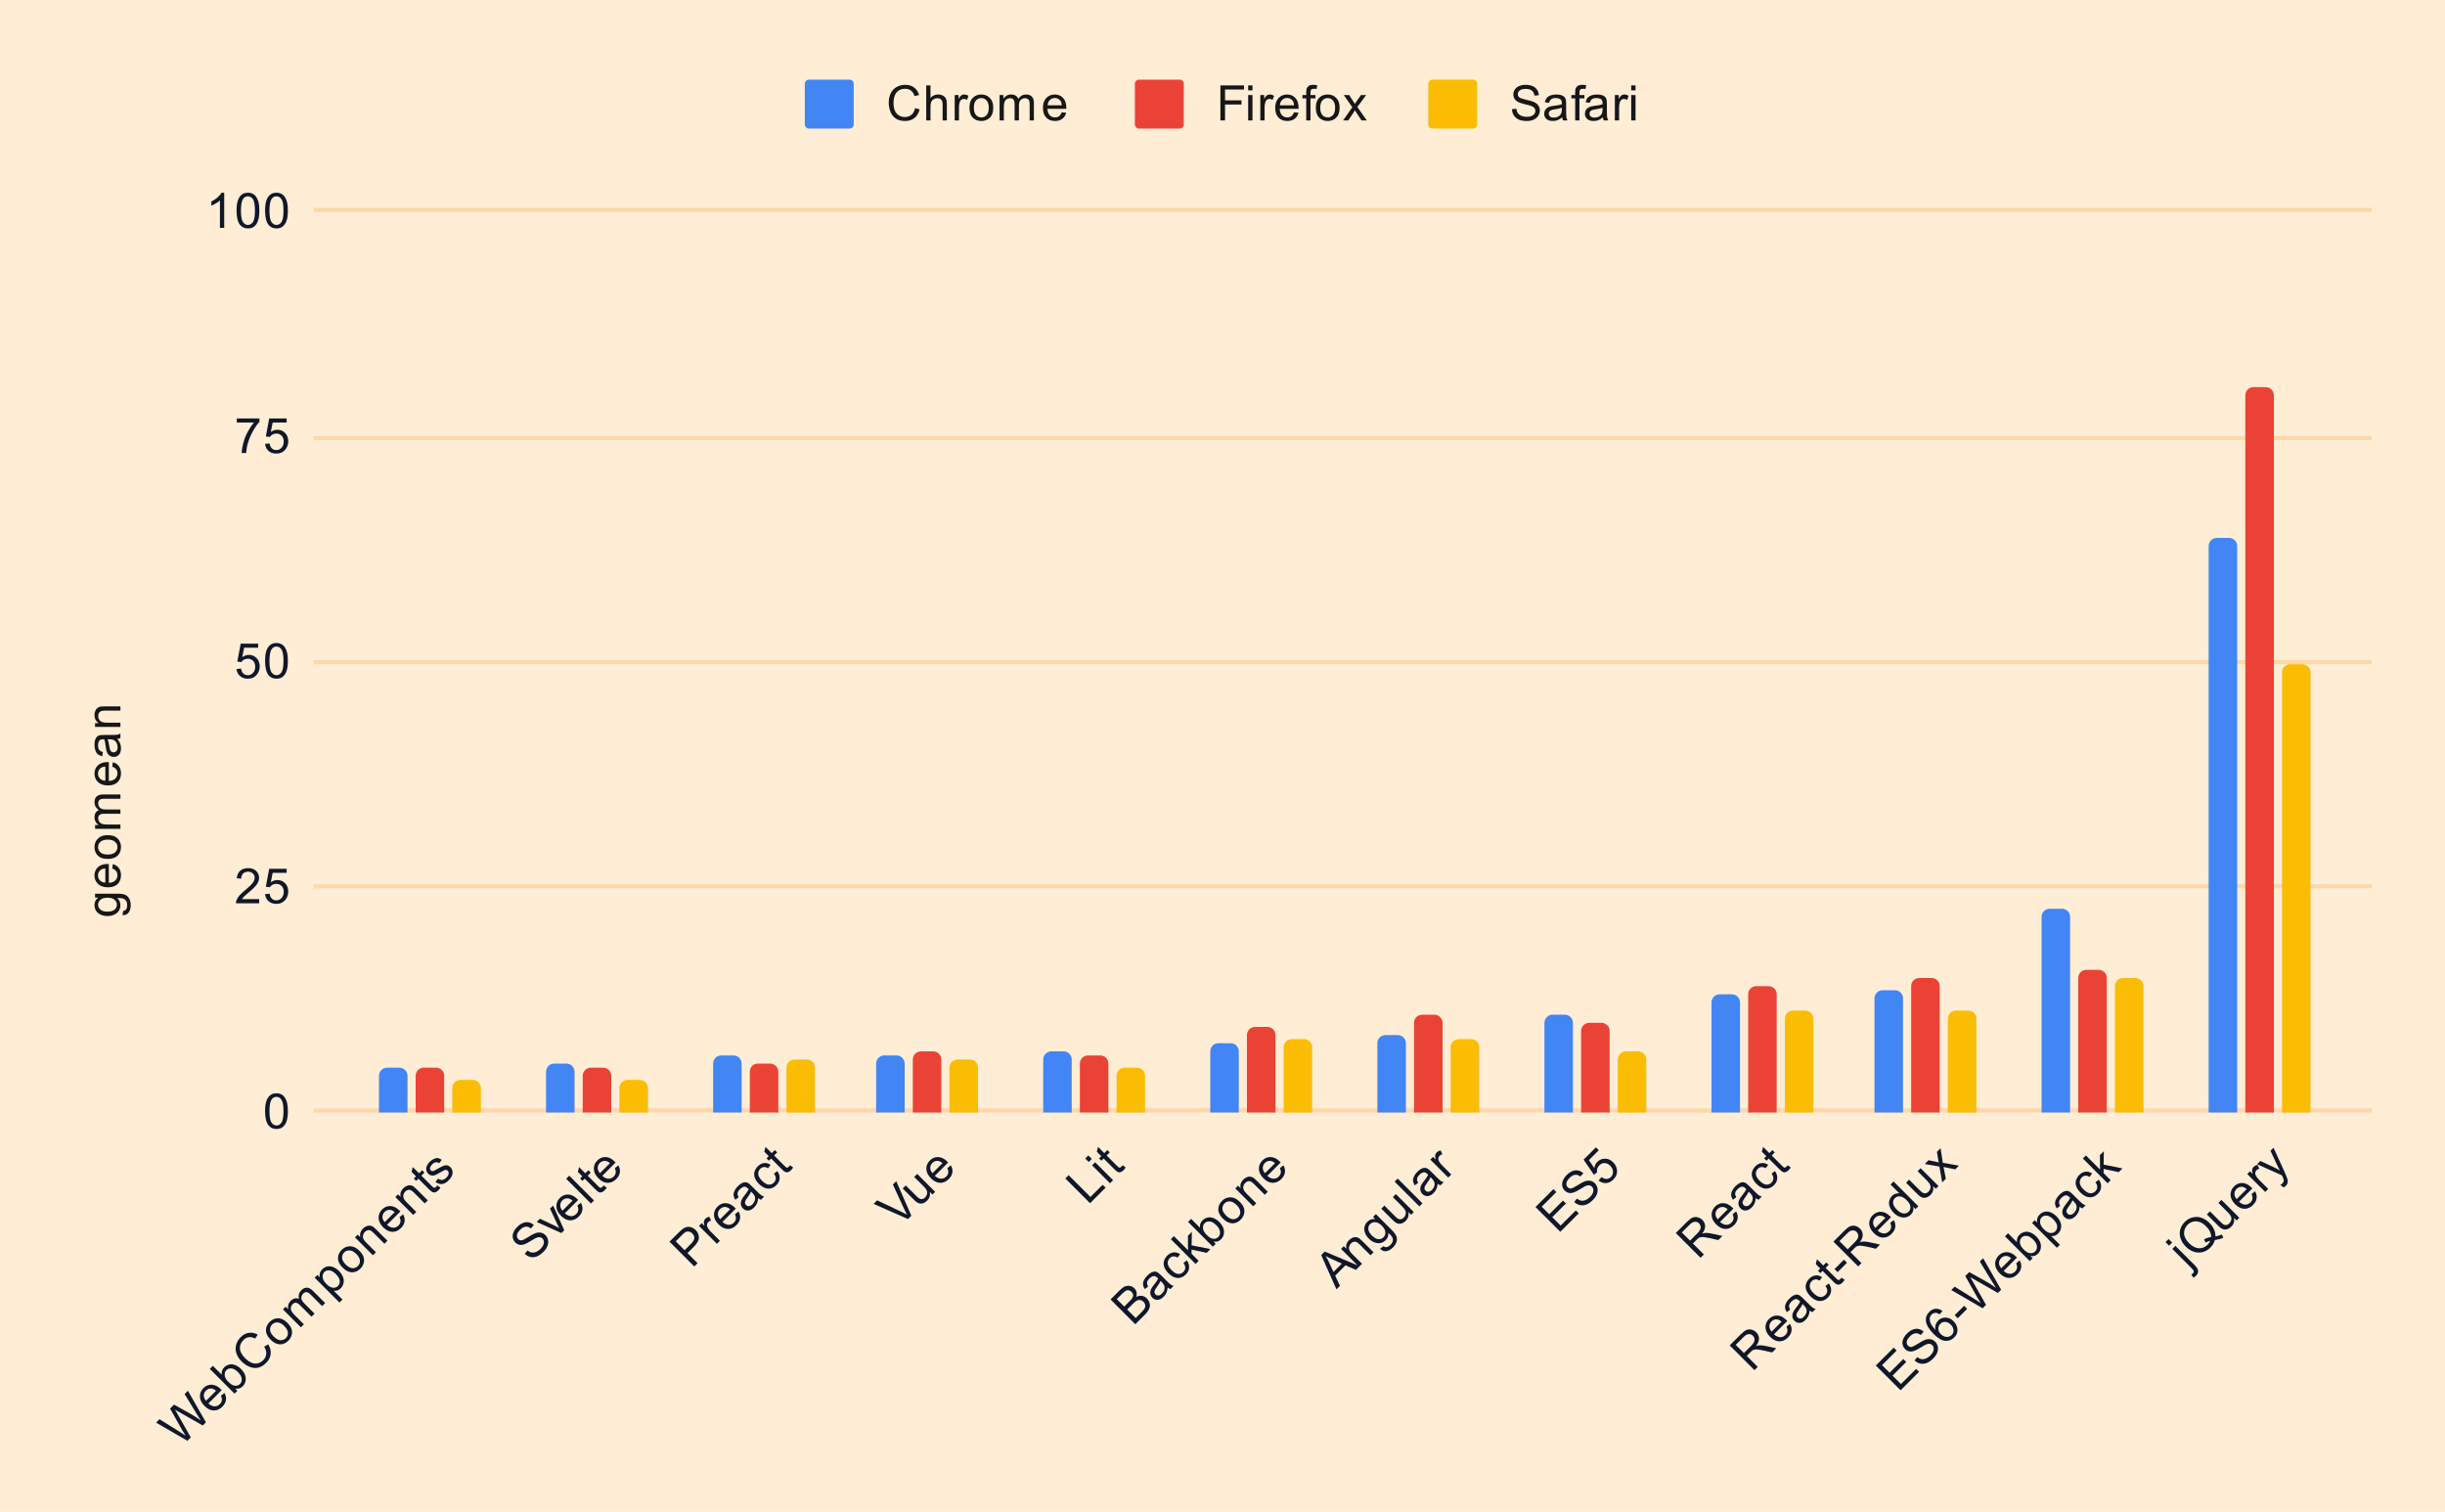 <svg version="1.1" viewBox="0.0 0.0 600.0 371.0" fill="none" stroke="none" stroke-linecap="square" stroke-miterlimit="10" xmlns:xlink="http://www.w3.org/1999/xlink" xmlns="http://www.w3.org/2000/svg">
	<path id="bkg" fill="#ffffff" d="M0 0L600.0 0L600.0 371.0L0 371.0L0 0Z" />
	<path class="divide" stroke="#333333" stroke-width="1.0" d="M77.5 272.5L581.5 272.5" />
	<path class="divide" stroke="#cccccc" stroke-width="1.0" d="M77.5 217.5L581.5 217.5" />
	<path class="divide" stroke="#cccccc" stroke-width="1.0" d="M77.5 162.5L581.5 162.5" />
	<path class="divide" stroke="#cccccc" stroke-width="1.0" d="M77.5 107.5L581.5 107.5" />
	<path class="divide" stroke="#cccccc" stroke-width="1.0" d="M77.5 51.5L581.5 51.5" />
	<clipPath id="id_0">
		<path d="M77.55 51.917L581.45 51.917L581.45 272.911L77.55 272.911L77.55 51.917Z" clip-rule="nonzero" />
	</clipPath>
	<path fill="#4285f4" clip-path="url(#id_0)" d="M100.0 273.0L93.0 273.0L93.0 264.0C93.0 262.895 93.895 262.0 95.0 262.0L98.0 262.0C99.105 262.0 100.0 262.895 100.0 264.0Z" />
	<path fill="#4285f4" clip-path="url(#id_0)" d="M141.0 273.0L134.0 273.0L134.0 263.0C134.0 261.895 134.895 261.0 136.0 261.0L139.0 261.0C140.105 261.0 141.0 261.895 141.0 263.0Z" />
	<path fill="#4285f4" clip-path="url(#id_0)" d="M182.0 273.0L175.0 273.0L175.0 261.0C175.0 259.895 175.895 259.0 177.0 259.0L180.0 259.0C181.105 259.0 182.0 259.895 182.0 261.0Z" />
	<path fill="#4285f4" clip-path="url(#id_0)" d="M222.0 273.0L215.0 273.0L215.0 261.0C215.0 259.895 215.895 259.0 217.0 259.0L220.0 259.0C221.105 259.0 222.0 259.895 222.0 261.0Z" />
	<path fill="#4285f4" clip-path="url(#id_0)" d="M263.0 273.0L256.0 273.0L256.0 260.0C256.0 258.895 256.895 258.0 258.0 258.0L261.0 258.0C262.105 258.0 263.0 258.895 263.0 260.0Z" />
	<path fill="#4285f4" clip-path="url(#id_0)" d="M304.0 273.0L297.0 273.0L297.0 258.0C297.0 256.895 297.895 256.0 299.0 256.0L302.0 256.0C303.105 256.0 304.0 256.895 304.0 258.0Z" />
	<path fill="#4285f4" clip-path="url(#id_0)" d="M345.0 273.0L338.0 273.0L338.0 256.0C338.0 254.895 338.895 254.0 340.0 254.0L343.0 254.0C344.105 254.0 345.0 254.895 345.0 256.0Z" />
	<path fill="#4285f4" clip-path="url(#id_0)" d="M386.0 273.0L379.0 273.0L379.0 251.0C379.0 249.895 379.895 249.0 381.0 249.0L384.0 249.0C385.105 249.0 386.0 249.895 386.0 251.0Z" />
	<path fill="#4285f4" clip-path="url(#id_0)" d="M427.0 273.0L420.0 273.0L420.0 246.0C420.0 244.895 420.895 244.0 422.0 244.0L425.0 244.0C426.105 244.0 427.0 244.895 427.0 246.0Z" />
	<path fill="#4285f4" clip-path="url(#id_0)" d="M467.0 273.0L460.0 273.0L460.0 245.0C460.0 243.895 460.895 243.0 462.0 243.0L465.0 243.0C466.105 243.0 467.0 243.895 467.0 245.0Z" />
	<path fill="#4285f4" clip-path="url(#id_0)" d="M508.0 273.0L501.0 273.0L501.0 225.0C501.0 223.895 501.895 223.0 503.0 223.0L506.0 223.0C507.105 223.0 508.0 223.895 508.0 225.0Z" />
	<path fill="#4285f4" clip-path="url(#id_0)" d="M549.0 273.0L542.0 273.0L542.0 134.0C542.0 132.895 542.895 132.0 544.0 132.0L547.0 132.0C548.105 132.0 549.0 132.895 549.0 134.0Z" />
	<path fill="#ea4335" clip-path="url(#id_0)" d="M109.0 273.0L102.0 273.0L102.0 264.0C102.0 262.895 102.895 262.0 104.0 262.0L107.0 262.0C108.105 262.0 109.0 262.895 109.0 264.0Z" />
	<path fill="#ea4335" clip-path="url(#id_0)" d="M150.0 273.0L143.0 273.0L143.0 264.0C143.0 262.895 143.895 262.0 145.0 262.0L148.0 262.0C149.105 262.0 150.0 262.895 150.0 264.0Z" />
	<path fill="#ea4335" clip-path="url(#id_0)" d="M191.0 273.0L184.0 273.0L184.0 263.0C184.0 261.895 184.895 261.0 186.0 261.0L189.0 261.0C190.105 261.0 191.0 261.895 191.0 263.0Z" />
	<path fill="#ea4335" clip-path="url(#id_0)" d="M231.0 273.0L224.0 273.0L224.0 260.0C224.0 258.895 224.895 258.0 226.0 258.0L229.0 258.0C230.105 258.0 231.0 258.895 231.0 260.0Z" />
	<path fill="#ea4335" clip-path="url(#id_0)" d="M272.0 273.0L265.0 273.0L265.0 261.0C265.0 259.895 265.895 259.0 267.0 259.0L270.0 259.0C271.105 259.0 272.0 259.895 272.0 261.0Z" />
	<path fill="#ea4335" clip-path="url(#id_0)" d="M313.0 273.0L306.0 273.0L306.0 254.0C306.0 252.895 306.895 252.0 308.0 252.0L311.0 252.0C312.105 252.0 313.0 252.895 313.0 254.0Z" />
	<path fill="#ea4335" clip-path="url(#id_0)" d="M354.0 273.0L347.0 273.0L347.0 251.0C347.0 249.895 347.895 249.0 349.0 249.0L352.0 249.0C353.105 249.0 354.0 249.895 354.0 251.0Z" />
	<path fill="#ea4335" clip-path="url(#id_0)" d="M395.0 273.0L388.0 273.0L388.0 253.0C388.0 251.895 388.895 251.0 390.0 251.0L393.0 251.0C394.105 251.0 395.0 251.895 395.0 253.0Z" />
	<path fill="#ea4335" clip-path="url(#id_0)" d="M436.0 273.0L429.0 273.0L429.0 244.0C429.0 242.895 429.895 242.0 431.0 242.0L434.0 242.0C435.105 242.0 436.0 242.895 436.0 244.0Z" />
	<path fill="#ea4335" clip-path="url(#id_0)" d="M476.0 273.0L469.0 273.0L469.0 242.0C469.0 240.895 469.895 240.0 471.0 240.0L474.0 240.0C475.105 240.0 476.0 240.895 476.0 242.0Z" />
	<path fill="#ea4335" clip-path="url(#id_0)" d="M517.0 273.0L510.0 273.0L510.0 240.0C510.0 238.895 510.895 238.0 512.0 238.0L515.0 238.0C516.105 238.0 517.0 238.895 517.0 240.0Z" />
	<path fill="#ea4335" clip-path="url(#id_0)" d="M558.0 273.0L551.0 273.0L551.0 97.0C551.0 95.895 551.895 95.0 553.0 95.0L556.0 95.0C557.105 95.0 558.0 95.895 558.0 97.0Z" />
	<path fill="#fbbc04" clip-path="url(#id_0)" d="M118.0 273.0L111.0 273.0L111.0 267.0C111.0 265.895 111.895 265.0 113.0 265.0L116.0 265.0C117.105 265.0 118.0 265.895 118.0 267.0Z" />
	<path fill="#fbbc04" clip-path="url(#id_0)" d="M159.0 273.0L152.0 273.0L152.0 267.0C152.0 265.895 152.895 265.0 154.0 265.0L157.0 265.0C158.105 265.0 159.0 265.895 159.0 267.0Z" />
	<path fill="#fbbc04" clip-path="url(#id_0)" d="M200.0 273.0L193.0 273.0L193.0 262.0C193.0 260.895 193.895 260.0 195.0 260.0L198.0 260.0C199.105 260.0 200.0 260.895 200.0 262.0Z" />
	<path fill="#fbbc04" clip-path="url(#id_0)" d="M240.0 273.0L233.0 273.0L233.0 262.0C233.0 260.895 233.895 260.0 235.0 260.0L238.0 260.0C239.105 260.0 240.0 260.895 240.0 262.0Z" />
	<path fill="#fbbc04" clip-path="url(#id_0)" d="M281.0 273.0L274.0 273.0L274.0 264.0C274.0 262.895 274.895 262.0 276.0 262.0L279.0 262.0C280.105 262.0 281.0 262.895 281.0 264.0Z" />
	<path fill="#fbbc04" clip-path="url(#id_0)" d="M322.0 273.0L315.0 273.0L315.0 257.0C315.0 255.895 315.895 255.0 317.0 255.0L320.0 255.0C321.105 255.0 322.0 255.895 322.0 257.0Z" />
	<path fill="#fbbc04" clip-path="url(#id_0)" d="M363.0 273.0L356.0 273.0L356.0 257.0C356.0 255.895 356.895 255.0 358.0 255.0L361.0 255.0C362.105 255.0 363.0 255.895 363.0 257.0Z" />
	<path fill="#fbbc04" clip-path="url(#id_0)" d="M404.0 273.0L397.0 273.0L397.0 260.0C397.0 258.895 397.895 258.0 399.0 258.0L402.0 258.0C403.105 258.0 404.0 258.895 404.0 260.0Z" />
	<path fill="#fbbc04" clip-path="url(#id_0)" d="M445.0 273.0L438.0 273.0L438.0 250.0C438.0 248.895 438.895 248.0 440.0 248.0L443.0 248.0C444.105 248.0 445.0 248.895 445.0 250.0Z" />
	<path fill="#fbbc04" clip-path="url(#id_0)" d="M485.0 273.0L478.0 273.0L478.0 250.0C478.0 248.895 478.895 248.0 480.0 248.0L483.0 248.0C484.105 248.0 485.0 248.895 485.0 250.0Z" />
	<path fill="#fbbc04" clip-path="url(#id_0)" d="M526.0 273.0L519.0 273.0L519.0 242.0C519.0 240.895 519.895 240.0 521.0 240.0L524.0 240.0C525.105 240.0 526.0 240.895 526.0 242.0Z" />
	<path fill="#fbbc04" clip-path="url(#id_0)" d="M567.0 273.0L560.0 273.0L560.0 165.0C560.0 163.895 560.895 163.0 562.0 163.0L565.0 163.0C566.105 163.0 567.0 163.895 567.0 165.0Z" />
	<path class="title" fill="#000000" d="M30.066 224.59L30.222 223.558Q30.691 223.496 30.909 223.199Q31.206 222.808 31.206 222.136Q31.206 221.402 30.909 221.011Q30.613 220.605 30.097 220.465Q29.769 220.371 28.738 220.386Q29.55 221.074 29.55 222.105Q29.55 223.386 28.628 224.09Q27.691 224.793 26.409 224.793Q25.519 224.793 24.769 224.48Q24.003 224.152 23.597 223.543Q23.191 222.933 23.191 222.105Q23.191 220.996 24.081 220.277L23.331 220.277L23.331 219.308L28.706 219.308Q30.159 219.308 30.769 219.605Q31.378 219.902 31.722 220.543Q32.081 221.183 32.081 222.121Q32.081 223.23 31.581 223.918Q31.081 224.605 30.066 224.59ZM26.331 223.715Q27.55 223.715 28.113 223.23Q28.675 222.746 28.675 222.011Q28.675 221.277 28.113 220.793Q27.55 220.293 26.363 220.293Q25.222 220.293 24.644 220.808Q24.066 221.308 24.066 222.027Q24.066 222.73 24.644 223.23Q25.206 223.715 26.331 223.715ZM27.55 213.136L27.675 212.043Q28.628 212.293 29.159 212.996Q29.691 213.699 29.691 214.777Q29.691 216.136 28.847 216.949Q28.003 217.746 26.488 217.746Q24.925 217.746 24.066 216.933Q23.191 216.121 23.191 214.84Q23.191 213.59 24.034 212.808Q24.878 212.011 26.425 212.011Q26.519 212.011 26.706 212.011L26.706 216.652Q27.738 216.59 28.284 216.074Q28.816 215.558 28.816 214.777Q28.816 214.199 28.519 213.793Q28.206 213.371 27.55 213.136ZM25.847 216.59L25.847 213.121Q25.05 213.183 24.659 213.511Q24.05 214.027 24.05 214.824Q24.05 215.558 24.534 216.058Q25.019 216.543 25.847 216.59ZM26.441 210.777Q24.706 210.777 23.878 209.824Q23.191 209.027 23.191 207.871Q23.191 206.59 24.034 205.777Q24.863 204.949 26.347 204.949Q27.55 204.949 28.238 205.308Q28.925 205.668 29.316 206.371Q29.691 207.058 29.691 207.871Q29.691 209.168 28.863 209.98Q28.019 210.777 26.441 210.777ZM26.441 209.699Q27.628 209.699 28.222 209.183Q28.816 208.652 28.816 207.871Q28.816 207.074 28.222 206.558Q27.628 206.043 26.409 206.043Q25.253 206.043 24.659 206.574Q24.066 207.09 24.066 207.871Q24.066 208.652 24.659 209.183Q25.238 209.699 26.441 209.699ZM29.55 203.386L23.331 203.386L23.331 202.449L24.206 202.449Q23.738 202.152 23.472 201.668Q23.191 201.183 23.191 200.558Q23.191 199.871 23.472 199.433Q23.753 198.98 24.269 198.808Q23.191 198.058 23.191 196.886Q23.191 195.949 23.706 195.465Q24.206 194.965 25.284 194.965L29.55 194.965L29.55 196.011L25.628 196.011Q25.003 196.011 24.722 196.121Q24.441 196.215 24.269 196.48Q24.097 196.746 24.097 197.121Q24.097 197.777 24.534 198.215Q24.972 198.636 25.941 198.636L29.55 198.636L29.55 199.699L25.503 199.699Q24.8 199.699 24.456 199.965Q24.097 200.215 24.097 200.793Q24.097 201.246 24.331 201.621Q24.566 201.996 25.019 202.168Q25.472 202.34 26.316 202.34L29.55 202.34L29.55 203.386ZM27.55 188.136L27.675 187.043Q28.628 187.293 29.159 187.996Q29.691 188.699 29.691 189.777Q29.691 191.136 28.847 191.949Q28.003 192.746 26.488 192.746Q24.925 192.746 24.066 191.933Q23.191 191.121 23.191 189.84Q23.191 188.59 24.034 187.808Q24.878 187.011 26.425 187.011Q26.519 187.011 26.706 187.011L26.706 191.652Q27.738 191.59 28.284 191.074Q28.816 190.558 28.816 189.777Q28.816 189.199 28.519 188.793Q28.206 188.371 27.55 188.136ZM25.847 191.59L25.847 188.121Q25.05 188.183 24.659 188.511Q24.05 189.027 24.05 189.824Q24.05 190.558 24.534 191.058Q25.019 191.543 25.847 191.59ZM28.784 181.324Q29.284 181.918 29.488 182.465Q29.691 182.996 29.691 183.621Q29.691 184.652 29.191 185.199Q28.691 185.746 27.909 185.746Q27.456 185.746 27.081 185.543Q26.691 185.34 26.472 184.996Q26.238 184.652 26.128 184.23Q26.034 183.933 25.956 183.293Q25.816 182.027 25.597 181.418Q25.378 181.418 25.331 181.418Q24.675 181.418 24.409 181.715Q24.066 182.121 24.066 182.918Q24.066 183.652 24.331 184.011Q24.581 184.371 25.238 184.543L25.097 185.574Q24.441 185.433 24.034 185.105Q23.628 184.777 23.409 184.168Q23.191 183.558 23.191 182.761Q23.191 181.965 23.378 181.465Q23.566 180.965 23.847 180.73Q24.128 180.496 24.566 180.402Q24.831 180.355 25.534 180.355L26.941 180.355Q28.409 180.355 28.8 180.293Q29.191 180.215 29.55 180.011L29.55 181.121Q29.222 181.277 28.784 181.324ZM26.425 181.418Q26.659 181.996 26.831 183.136Q26.925 183.793 27.05 184.058Q27.159 184.324 27.378 184.48Q27.597 184.621 27.878 184.621Q28.3 184.621 28.581 184.308Q28.863 183.98 28.863 183.371Q28.863 182.761 28.597 182.293Q28.331 181.808 27.863 181.59Q27.503 181.418 26.816 181.418L26.425 181.418ZM29.55 178.386L23.331 178.386L23.331 177.449L24.206 177.449Q23.191 176.761 23.191 175.465Q23.191 174.902 23.394 174.433Q23.597 173.949 23.925 173.715Q24.253 173.48 24.691 173.386Q24.988 173.34 25.722 173.34L29.55 173.34L29.55 174.386L25.769 174.386Q25.113 174.386 24.8 174.511Q24.488 174.636 24.3 174.949Q24.097 175.261 24.097 175.683Q24.097 176.355 24.534 176.855Q24.956 177.34 26.144 177.34L29.55 177.34L29.55 178.386Z" />
	<path class="txt" fill="#000000" d="M65.05 272.676Q65.05 271.145 65.362 270.223Q65.675 269.286 66.284 268.786Q66.909 268.286 67.847 268.286Q68.534 268.286 69.05 268.567Q69.581 268.848 69.925 269.38Q70.269 269.895 70.456 270.645Q70.644 271.395 70.644 272.676Q70.644 274.192 70.331 275.114Q70.034 276.036 69.409 276.551Q68.8 277.051 67.847 277.051Q66.612 277.051 65.894 276.161Q65.05 275.098 65.05 272.676ZM66.128 272.676Q66.128 274.786 66.628 275.489Q67.128 276.192 67.847 276.192Q68.581 276.192 69.066 275.489Q69.566 274.786 69.566 272.676Q69.566 270.551 69.066 269.864Q68.581 269.161 67.831 269.161Q67.112 269.161 66.675 269.77Q66.128 270.551 66.128 272.676Z" />
	<path class="txt" fill="#000000" d="M63.597 220.647L63.597 221.662L57.909 221.662Q57.909 221.287 58.034 220.928Q58.253 220.35 58.722 219.787Q59.206 219.225 60.112 218.49Q61.519 217.334 62.003 216.662Q62.503 215.99 62.503 215.397Q62.503 214.772 62.05 214.35Q61.597 213.912 60.878 213.912Q60.112 213.912 59.659 214.365Q59.206 214.819 59.191 215.631L58.112 215.522Q58.222 214.303 58.941 213.678Q59.675 213.037 60.909 213.037Q62.144 213.037 62.862 213.725Q63.581 214.412 63.581 215.428Q63.581 215.944 63.362 216.444Q63.159 216.928 62.659 217.49Q62.175 218.037 61.05 218.99Q60.097 219.787 59.816 220.084Q59.55 220.365 59.378 220.647L63.597 220.647ZM65.05 219.412L66.159 219.319Q66.284 220.131 66.722 220.537Q67.175 220.944 67.816 220.944Q68.566 220.944 69.097 220.365Q69.628 219.787 69.628 218.85Q69.628 217.944 69.112 217.428Q68.612 216.897 67.784 216.897Q67.284 216.897 66.862 217.131Q66.456 217.365 66.222 217.725L65.237 217.6L66.066 213.194L70.347 213.194L70.347 214.194L66.909 214.194L66.456 216.506Q67.222 215.959 68.066 215.959Q69.191 215.959 69.956 216.74Q70.737 217.522 70.737 218.756Q70.737 219.912 70.066 220.772Q69.237 221.803 67.816 221.803Q66.644 221.803 65.894 221.147Q65.159 220.49 65.05 219.412Z" />
	<path class="txt" fill="#000000" d="M58.05 164.164L59.159 164.07Q59.284 164.883 59.722 165.289Q60.175 165.695 60.816 165.695Q61.566 165.695 62.097 165.117Q62.628 164.539 62.628 163.601Q62.628 162.695 62.112 162.179Q61.612 161.648 60.784 161.648Q60.284 161.648 59.862 161.883Q59.456 162.117 59.222 162.476L58.237 162.351L59.066 157.945L63.347 157.945L63.347 158.945L59.909 158.945L59.456 161.258Q60.222 160.711 61.066 160.711Q62.191 160.711 62.956 161.492Q63.737 162.273 63.737 163.508Q63.737 164.664 63.066 165.523Q62.237 166.554 60.816 166.554Q59.644 166.554 58.894 165.898Q58.159 165.242 58.05 164.164ZM65.05 162.179Q65.05 160.648 65.362 159.726Q65.675 158.789 66.284 158.289Q66.909 157.789 67.847 157.789Q68.534 157.789 69.05 158.07Q69.581 158.351 69.925 158.883Q70.269 159.398 70.456 160.148Q70.644 160.898 70.644 162.179Q70.644 163.695 70.331 164.617Q70.034 165.539 69.409 166.054Q68.8 166.554 67.847 166.554Q66.612 166.554 65.894 165.664Q65.05 164.601 65.05 162.179ZM66.128 162.179Q66.128 164.289 66.628 164.992Q67.128 165.695 67.847 165.695Q68.581 165.695 69.066 164.992Q69.566 164.289 69.566 162.179Q69.566 160.054 69.066 159.367Q68.581 158.664 67.831 158.664Q67.112 158.664 66.675 159.273Q66.128 160.054 66.128 162.179Z" />
	<path class="txt" fill="#000000" d="M58.112 103.696L58.112 102.681L63.675 102.681L63.675 103.509Q62.862 104.384 62.05 105.837Q61.253 107.275 60.816 108.806Q60.487 109.884 60.409 111.165L59.316 111.165Q59.331 110.15 59.706 108.712Q60.097 107.275 60.8 105.946Q61.519 104.618 62.331 103.696L58.112 103.696ZM65.05 108.915L66.159 108.821Q66.284 109.634 66.722 110.04Q67.175 110.446 67.816 110.446Q68.566 110.446 69.097 109.868Q69.628 109.29 69.628 108.353Q69.628 107.446 69.112 106.931Q68.612 106.4 67.784 106.4Q67.284 106.4 66.862 106.634Q66.456 106.868 66.222 107.228L65.237 107.103L66.066 102.696L70.347 102.696L70.347 103.696L66.909 103.696L66.456 106.009Q67.222 105.462 68.066 105.462Q69.191 105.462 69.956 106.243Q70.737 107.025 70.737 108.259Q70.737 109.415 70.066 110.275Q69.237 111.306 67.816 111.306Q66.644 111.306 65.894 110.65Q65.159 109.993 65.05 108.915Z" />
	<path class="txt" fill="#000000" d="M55.019 55.917L53.972 55.917L53.972 49.198Q53.581 49.557 52.956 49.932Q52.347 50.292 51.862 50.464L51.862 49.448Q52.737 49.026 53.394 48.448Q54.066 47.854 54.347 47.292L55.019 47.292L55.019 55.917ZM58.05 51.682Q58.05 50.151 58.362 49.229Q58.675 48.292 59.284 47.792Q59.909 47.292 60.847 47.292Q61.534 47.292 62.05 47.573Q62.581 47.854 62.925 48.385Q63.269 48.901 63.456 49.651Q63.644 50.401 63.644 51.682Q63.644 53.198 63.331 54.12Q63.034 55.042 62.409 55.557Q61.8 56.057 60.847 56.057Q59.612 56.057 58.894 55.167Q58.05 54.104 58.05 51.682ZM59.128 51.682Q59.128 53.792 59.628 54.495Q60.128 55.198 60.847 55.198Q61.581 55.198 62.066 54.495Q62.566 53.792 62.566 51.682Q62.566 49.557 62.066 48.87Q61.581 48.167 60.831 48.167Q60.112 48.167 59.675 48.776Q59.128 49.557 59.128 51.682ZM65.05 51.682Q65.05 50.151 65.362 49.229Q65.675 48.292 66.284 47.792Q66.909 47.292 67.847 47.292Q68.534 47.292 69.05 47.573Q69.581 47.854 69.925 48.385Q70.269 48.901 70.456 49.651Q70.644 50.401 70.644 51.682Q70.644 53.198 70.331 54.12Q70.034 55.042 69.409 55.557Q68.8 56.057 67.847 56.057Q66.612 56.057 65.894 55.167Q65.05 54.104 65.05 51.682ZM66.128 51.682Q66.128 53.792 66.628 54.495Q67.128 55.198 67.847 55.198Q68.581 55.198 69.066 54.495Q69.566 53.792 69.566 51.682Q69.566 49.557 69.066 48.87Q68.581 48.167 67.831 48.167Q67.112 48.167 66.675 48.776Q66.128 49.557 66.128 51.682Z" />
	<path class="txt" fill="#000000" d="M45.992 353.566L38.303 349.102L39.131 348.274L44.048 351.334Q44.81 351.809 45.539 352.317Q44.799 351.113 44.689 350.914L41.739 345.666L42.711 344.694L46.655 346.893Q48.125 347.721 49.285 348.572Q48.821 347.887 48.257 346.948L45.307 342.098L46.114 341.291L50.533 349.025L49.749 349.809L43.849 346.451Q43.109 346.042 42.943 345.942Q43.263 346.44 43.473 346.826L46.821 352.737L45.992 353.566ZM54.213 342.517L55.074 341.832Q55.572 342.683 55.45 343.556Q55.328 344.429 54.566 345.191Q53.605 346.152 52.434 346.13Q51.274 346.097 50.202 345.025Q49.097 343.921 49.064 342.738Q49.02 341.545 49.926 340.639Q50.81 339.755 51.959 339.799Q53.119 339.833 54.213 340.926Q54.279 340.993 54.411 341.125L51.13 344.407Q51.903 345.092 52.655 345.114Q53.395 345.125 53.947 344.572Q54.356 344.164 54.434 343.666Q54.511 343.147 54.213 342.517ZM50.567 343.755L53.019 341.302Q52.412 340.783 51.903 340.739Q51.108 340.672 50.544 341.236Q50.025 341.755 50.014 342.451Q50.014 343.136 50.567 343.755ZM58.256 341.302L57.56 341.998L51.484 335.921L52.235 335.17L54.4 337.336Q54.29 336.275 55.019 335.546Q55.428 335.137 55.947 334.949Q56.466 334.739 56.997 334.805Q57.538 334.861 58.091 335.148Q58.643 335.435 59.118 335.91Q60.245 337.037 60.3 338.219Q60.356 339.402 59.582 340.175Q58.798 340.959 57.704 340.75L58.256 341.302ZM56.013 339.081Q56.798 339.866 57.372 339.998Q58.301 340.219 58.897 339.623Q59.383 339.137 59.317 338.363Q59.262 337.579 58.411 336.728Q57.549 335.866 56.798 335.8Q56.047 335.734 55.56 336.22Q55.074 336.706 55.141 337.501Q55.207 338.275 56.013 339.081ZM64.819 330.474L65.825 329.889Q66.554 331.126 66.421 332.297Q66.289 333.469 65.338 334.419Q64.355 335.402 63.339 335.623Q62.322 335.844 61.25 335.413Q60.168 334.971 59.295 334.098Q58.345 333.148 58.002 332.076Q57.66 331.005 57.958 329.977Q58.267 328.939 59.074 328.132Q59.98 327.226 61.063 327.072Q62.156 326.906 63.239 327.502L62.632 328.486Q61.759 328.033 61.052 328.143Q60.344 328.232 59.737 328.839Q59.041 329.535 58.908 330.353Q58.776 331.148 59.14 331.911Q59.516 332.662 60.124 333.27Q60.897 334.043 61.692 334.397Q62.499 334.739 63.261 334.551Q64.024 334.364 64.587 333.8Q65.261 333.126 65.338 332.275Q65.427 331.414 64.819 330.474ZM66.41 328.751Q65.184 327.524 65.272 326.265Q65.349 325.215 66.167 324.398Q67.073 323.492 68.244 323.514Q69.415 323.514 70.465 324.563Q71.316 325.414 71.548 326.154Q71.78 326.895 71.559 327.668Q71.338 328.419 70.763 328.994Q69.846 329.911 68.686 329.9Q67.526 329.867 66.41 328.751ZM67.172 327.989Q68.012 328.828 68.797 328.883Q69.592 328.928 70.145 328.375Q70.708 327.812 70.653 327.027Q70.598 326.243 69.736 325.381Q68.918 324.563 68.123 324.519Q67.338 324.464 66.786 325.016Q66.233 325.569 66.278 326.364Q66.322 327.138 67.172 327.989ZM73.835 325.724L69.437 321.326L70.1 320.663L70.719 321.282Q70.598 320.741 70.752 320.21Q70.896 319.669 71.338 319.227Q71.824 318.741 72.332 318.63Q72.851 318.509 73.338 318.752Q73.106 317.459 73.934 316.631Q74.597 315.968 75.304 315.99Q76.011 315.99 76.774 316.752L79.79 319.768L79.05 320.509L76.276 317.735Q75.835 317.294 75.558 317.172Q75.293 317.039 74.984 317.106Q74.674 317.172 74.409 317.437Q73.945 317.901 73.945 318.52Q73.956 319.128 74.641 319.813L77.194 322.365L76.442 323.116L73.581 320.255Q73.083 319.757 72.653 319.702Q72.222 319.625 71.813 320.034Q71.492 320.354 71.393 320.785Q71.294 321.216 71.492 321.658Q71.691 322.1 72.288 322.696L74.575 324.983L73.835 325.724ZM83.303 319.636L77.216 313.548L77.89 312.874L78.453 313.438Q78.365 312.863 78.497 312.399Q78.641 311.924 79.072 311.493Q79.635 310.93 80.353 310.786Q81.072 310.642 81.812 310.963Q82.563 311.272 83.193 311.902Q83.867 312.576 84.165 313.36Q84.475 314.134 84.298 314.885Q84.121 315.636 83.613 316.144Q83.237 316.52 82.784 316.664Q82.32 316.796 81.9 316.752L84.044 318.896L83.303 319.636ZM80.11 315.095Q80.961 315.946 81.712 316.012Q82.453 316.067 82.939 315.581Q83.436 315.084 83.37 314.31Q83.303 313.537 82.419 312.653Q81.58 311.813 80.828 311.747Q80.066 311.67 79.58 312.156Q79.105 312.631 79.182 313.438Q79.26 314.244 80.11 315.095ZM84.088 311.073Q82.861 309.847 82.95 308.587Q83.027 307.538 83.845 306.72Q84.751 305.814 85.922 305.836Q87.093 305.836 88.143 306.886Q88.993 307.737 89.225 308.477Q89.457 309.217 89.236 309.99Q89.015 310.742 88.441 311.316Q87.524 312.233 86.364 312.222Q85.204 312.189 84.088 311.073ZM84.85 310.311Q85.69 311.151 86.474 311.206Q87.27 311.25 87.822 310.698Q88.386 310.134 88.33 309.35Q88.275 308.565 87.413 307.703Q86.596 306.886 85.8 306.842Q85.016 306.786 84.463 307.339Q83.911 307.891 83.955 308.687Q83.999 309.46 84.85 310.311ZM91.512 308.046L87.115 303.649L87.778 302.986L88.397 303.604Q88.165 302.4 89.082 301.483Q89.48 301.085 89.955 300.897Q90.441 300.699 90.838 300.765Q91.236 300.831 91.612 301.074Q91.855 301.251 92.374 301.77L95.081 304.477L94.341 305.217L91.667 302.544Q91.203 302.08 90.894 301.947Q90.584 301.815 90.231 301.903Q89.866 301.98 89.568 302.279Q89.093 302.754 89.049 303.417Q89.004 304.057 89.844 304.897L92.253 307.306L91.512 308.046ZM98.053 298.677L98.915 297.992Q99.412 298.842 99.291 299.715Q99.169 300.588 98.407 301.351Q97.445 302.312 96.274 302.29Q95.114 302.256 94.043 301.185Q92.938 300.08 92.905 298.898Q92.86 297.704 93.766 296.798Q94.65 295.915 95.799 295.959Q96.959 295.992 98.053 297.086Q98.119 297.152 98.252 297.285L94.971 300.566Q95.744 301.251 96.495 301.273Q97.236 301.284 97.788 300.732Q98.197 300.323 98.274 299.826Q98.351 299.307 98.053 298.677ZM94.407 299.914L96.86 297.461Q96.252 296.942 95.744 296.898Q94.949 296.832 94.385 297.395Q93.866 297.914 93.855 298.61Q93.855 299.295 94.407 299.914ZM101.412 298.146L97.015 293.749L97.678 293.086L98.296 293.705Q98.064 292.501 98.981 291.584Q99.379 291.186 99.854 290.998Q100.34 290.799 100.738 290.865Q101.136 290.932 101.511 291.175Q101.754 291.352 102.274 291.871L104.981 294.578L104.24 295.318L101.567 292.644Q101.103 292.18 100.793 292.048Q100.484 291.915 100.13 292.003Q99.766 292.081 99.467 292.379Q98.992 292.854 98.948 293.517Q98.904 294.158 99.744 294.998L102.152 297.406L101.412 298.146ZM107.323 290.91L108.085 291.451Q107.831 291.838 107.588 292.081Q107.179 292.49 106.837 292.589Q106.483 292.677 106.174 292.567Q105.876 292.445 105.202 291.771L102.671 289.241L102.13 289.783L101.556 289.208L102.097 288.667L101.003 287.573L101.301 286.391L102.837 287.926L103.588 287.175L104.163 287.75L103.412 288.501L105.986 291.075Q106.306 291.396 106.428 291.451Q106.561 291.495 106.704 291.462Q106.848 291.429 107.014 291.263Q107.146 291.131 107.323 290.91ZM106.87 290.059L107.489 289.219Q107.997 289.595 108.505 289.551Q109.024 289.495 109.544 288.976Q110.052 288.468 110.096 288.026Q110.14 287.562 109.853 287.275Q109.599 287.021 109.234 287.098Q108.98 287.153 108.218 287.606Q107.19 288.214 106.726 288.391Q106.262 288.545 105.831 288.446Q105.4 288.346 105.069 288.015Q104.782 287.728 104.66 287.341Q104.539 286.954 104.605 286.557Q104.66 286.258 104.87 285.872Q105.08 285.485 105.434 285.131Q105.942 284.623 106.483 284.391Q107.025 284.137 107.467 284.203Q107.908 284.269 108.395 284.623L107.765 285.452Q107.389 285.164 106.958 285.22Q106.527 285.253 106.085 285.695Q105.577 286.203 105.533 286.601Q105.478 286.987 105.71 287.219Q105.853 287.363 106.052 287.385Q106.273 287.407 106.538 287.297Q106.693 287.23 107.389 286.822Q108.406 286.247 108.848 286.07Q109.29 285.894 109.72 285.971Q110.151 286.048 110.538 286.435Q110.914 286.811 111.024 287.363Q111.135 287.893 110.914 288.49Q110.682 289.076 110.162 289.595Q109.301 290.457 108.494 290.556Q107.688 290.633 106.87 290.059Z" />
	<path class="txt" fill="#000000" d="M128.767 307.681L129.452 306.864Q129.972 307.272 130.458 307.361Q130.944 307.449 131.541 307.228Q132.137 306.985 132.657 306.466Q133.11 306.013 133.331 305.527Q133.54 305.03 133.474 304.632Q133.408 304.212 133.132 303.936Q132.844 303.649 132.469 303.604Q132.082 303.549 131.563 303.781Q131.209 303.936 130.171 304.577Q129.143 305.206 128.635 305.361Q127.961 305.571 127.42 305.45Q126.867 305.317 126.447 304.897Q125.994 304.444 125.851 303.792Q125.707 303.118 126.005 302.422Q126.304 301.704 126.911 301.096Q127.585 300.422 128.326 300.124Q129.055 299.815 129.762 299.969Q130.458 300.113 131.01 300.621L130.292 301.45Q129.651 300.942 129 301.019Q128.348 301.074 127.652 301.77Q126.922 302.5 126.856 303.096Q126.79 303.693 127.165 304.068Q127.497 304.4 127.939 304.378Q128.381 304.356 129.574 303.604Q130.778 302.842 131.309 302.643Q132.093 302.367 132.723 302.488Q133.342 302.599 133.839 303.096Q134.325 303.582 134.48 304.289Q134.623 304.985 134.347 305.748Q134.06 306.499 133.408 307.151Q132.579 307.98 131.784 308.311Q130.988 308.62 130.182 308.455Q129.386 308.278 128.767 307.681ZM137.772 302.588L131.706 299.859L132.491 299.075L136.071 300.754Q136.645 301.041 137.231 301.362Q136.988 300.92 136.678 300.257L134.977 296.589L135.739 295.826L138.468 301.892L137.772 302.588ZM141.683 295.848L142.545 295.163Q143.042 296.014 142.921 296.887Q142.799 297.76 142.037 298.522Q141.076 299.483 139.904 299.461Q138.744 299.428 137.673 298.356Q136.568 297.251 136.535 296.069Q136.49 294.876 137.396 293.97Q138.28 293.086 139.429 293.13Q140.589 293.163 141.683 294.257Q141.75 294.324 141.882 294.456L138.601 297.738Q139.374 298.423 140.125 298.445Q140.866 298.456 141.418 297.903Q141.827 297.495 141.904 296.997Q141.982 296.478 141.683 295.848ZM138.037 297.086L140.49 294.633Q139.882 294.114 139.374 294.07Q138.579 294.003 138.015 294.567Q137.496 295.086 137.485 295.782Q137.485 296.467 138.037 297.086ZM145.02 295.34L138.943 289.263L139.694 288.512L145.771 294.589L145.02 295.34ZM148.125 290.91L148.887 291.451Q148.633 291.838 148.39 292.081Q147.981 292.49 147.638 292.589Q147.285 292.677 146.975 292.567Q146.677 292.445 146.003 291.771L143.473 289.241L142.932 289.783L142.357 289.208L142.899 288.667L141.805 287.573L142.103 286.391L143.639 287.926L144.39 287.175L144.965 287.75L144.213 288.501L146.788 291.075Q147.108 291.396 147.23 291.451Q147.362 291.495 147.506 291.462Q147.649 291.429 147.815 291.263Q147.948 291.131 148.125 290.91ZM150.876 286.656L151.737 285.971Q152.235 286.822 152.113 287.695Q151.992 288.567 151.229 289.33Q150.268 290.291 149.097 290.269Q147.937 290.236 146.865 289.164Q145.76 288.059 145.727 286.877Q145.683 285.684 146.589 284.778Q147.473 283.894 148.622 283.938Q149.782 283.971 150.876 285.065Q150.942 285.131 151.074 285.264L147.793 288.545Q148.566 289.23 149.318 289.252Q150.058 289.263 150.61 288.711Q151.019 288.302 151.097 287.805Q151.174 287.286 150.876 286.656ZM147.23 287.893L149.682 285.441Q149.075 284.921 148.566 284.877Q147.771 284.811 147.207 285.374Q146.688 285.894 146.677 286.59Q146.677 287.275 147.23 287.893Z" />
	<path class="txt" fill="#000000" d="M170.376 310.786L164.299 304.709L166.597 302.411Q167.194 301.815 167.569 301.549Q168.1 301.174 168.608 301.085Q169.127 300.986 169.68 301.185Q170.243 301.373 170.696 301.826Q171.469 302.599 171.514 303.638Q171.558 304.654 170.265 305.947L168.707 307.505L171.182 309.979L170.376 310.786ZM168 306.797L169.569 305.229Q170.354 304.444 170.387 303.836Q170.42 303.207 169.889 302.676Q169.514 302.301 169.05 302.234Q168.586 302.146 168.188 302.367Q167.923 302.522 167.381 303.063L165.824 304.621L168 306.797ZM175.933 305.229L171.536 300.831L172.21 300.157L172.873 300.82Q172.663 300.102 172.729 299.748Q172.795 299.373 173.06 299.108Q173.436 298.732 174.055 298.577L174.497 299.527Q174.055 299.638 173.79 299.903Q173.536 300.157 173.491 300.511Q173.447 300.842 173.635 301.185Q173.9 301.715 174.364 302.179L176.673 304.488L175.933 305.229ZM180.364 297.97L181.225 297.285Q181.722 298.135 181.601 299.008Q181.479 299.881 180.717 300.643Q179.756 301.605 178.585 301.582Q177.425 301.549 176.353 300.478Q175.248 299.373 175.215 298.191Q175.171 296.997 176.077 296.091Q176.961 295.207 178.11 295.252Q179.27 295.285 180.364 296.379Q180.43 296.445 180.562 296.577L177.281 299.859Q178.054 300.544 178.806 300.566Q179.546 300.577 180.098 300.025Q180.507 299.616 180.584 299.119Q180.662 298.599 180.364 297.97ZM176.718 299.207L179.17 296.754Q178.563 296.235 178.054 296.191Q177.259 296.125 176.695 296.688Q176.176 297.207 176.165 297.903Q176.165 298.588 176.718 299.207ZM186.054 294.025Q185.987 294.799 185.744 295.329Q185.512 295.848 185.07 296.29Q184.341 297.019 183.601 297.053Q182.86 297.086 182.308 296.533Q181.988 296.213 181.866 295.804Q181.734 295.384 181.822 294.986Q181.899 294.578 182.12 294.202Q182.264 293.926 182.662 293.418Q183.457 292.423 183.733 291.838Q183.579 291.683 183.546 291.65Q183.081 291.186 182.684 291.208Q182.153 291.252 181.59 291.816Q181.071 292.335 181.004 292.777Q180.927 293.208 181.269 293.793L180.441 294.423Q180.076 293.86 180.021 293.34Q179.966 292.821 180.242 292.235Q180.518 291.65 181.082 291.086Q181.645 290.523 182.131 290.302Q182.617 290.081 182.982 290.114Q183.347 290.147 183.722 290.39Q183.943 290.545 184.44 291.042L185.435 292.037Q186.473 293.075 186.794 293.307Q187.125 293.528 187.523 293.639L186.739 294.423Q186.396 294.301 186.054 294.025ZM184.319 292.423Q184.076 292.998 183.391 293.926Q182.993 294.456 182.894 294.732Q182.783 294.998 182.827 295.263Q182.883 295.517 183.081 295.716Q183.38 296.014 183.8 295.992Q184.231 295.959 184.661 295.528Q185.092 295.097 185.236 294.578Q185.391 294.047 185.214 293.561Q185.081 293.186 184.595 292.699L184.319 292.423ZM189.932 288.004L190.76 287.374Q191.39 288.247 191.324 289.175Q191.257 290.103 190.539 290.821Q189.633 291.727 188.495 291.694Q187.357 291.639 186.252 290.534Q185.545 289.827 185.247 289.065Q184.949 288.28 185.159 287.54Q185.38 286.788 185.954 286.214Q186.661 285.507 187.479 285.418Q188.296 285.308 189.103 285.849L188.484 286.689Q187.943 286.347 187.457 286.391Q186.959 286.424 186.584 286.8Q186.02 287.363 186.076 288.125Q186.12 288.877 186.993 289.75Q187.888 290.644 188.628 290.7Q189.368 290.755 189.909 290.214Q190.351 289.772 190.374 289.219Q190.407 288.656 189.932 288.004ZM193.876 285.96L194.638 286.501Q194.384 286.888 194.141 287.131Q193.732 287.54 193.39 287.639Q193.036 287.728 192.727 287.617Q192.429 287.496 191.755 286.822L189.224 284.292L188.683 284.833L188.109 284.258L188.65 283.717L187.556 282.623L187.854 281.441L189.39 282.977L190.141 282.225L190.716 282.8L189.965 283.551L192.539 286.126Q192.859 286.446 192.981 286.501Q193.114 286.545 193.257 286.512Q193.401 286.479 193.567 286.313Q193.699 286.181 193.876 285.96Z" />
	<path class="txt" fill="#000000" d="M222.811 299.152L214.381 295.428L215.254 294.556L221.254 297.395Q221.972 297.738 222.568 298.069Q222.215 297.428 221.905 296.743L219.121 290.689L219.939 289.871L223.64 298.323L222.811 299.152ZM228.822 293.141L228.17 292.49Q228.402 293.76 227.518 294.644Q227.131 295.031 226.645 295.23Q226.159 295.406 225.772 295.351Q225.375 295.285 224.977 295.02Q224.723 294.854 224.237 294.368L221.519 291.65L222.27 290.899L224.712 293.34Q225.286 293.915 225.54 294.081Q225.894 294.301 226.292 294.257Q226.689 294.191 227.032 293.849Q227.363 293.517 227.485 293.064Q227.606 292.589 227.43 292.169Q227.264 291.738 226.7 291.175L224.347 288.821L225.087 288.081L229.485 292.479L228.822 293.141ZM232.479 286.656L233.341 285.971Q233.838 286.822 233.716 287.695Q233.595 288.567 232.832 289.33Q231.871 290.291 230.7 290.269Q229.54 290.236 228.468 289.164Q227.363 288.059 227.33 286.877Q227.286 285.684 228.192 284.778Q229.076 283.894 230.225 283.938Q231.385 283.971 232.479 285.065Q232.545 285.131 232.678 285.264L229.396 288.545Q230.17 289.23 230.921 289.252Q231.661 289.263 232.214 288.711Q232.622 288.302 232.7 287.805Q232.777 287.286 232.479 286.656ZM228.833 287.893L231.286 285.441Q230.678 284.921 230.17 284.877Q229.374 284.811 228.811 285.374Q228.291 285.894 228.28 286.59Q228.28 287.275 228.833 287.893Z" />
	<path class="txt" fill="#000000" d="M267.502 295.263L261.425 289.186L262.232 288.38L267.59 293.738L270.585 290.744L271.303 291.462L267.502 295.263ZM267.182 285.153L266.32 284.292L267.071 283.54L267.933 284.402L267.182 285.153ZM272.397 290.368L267.999 285.971L268.751 285.22L273.148 289.617L272.397 290.368ZM275.479 285.96L276.241 286.501Q275.987 286.888 275.744 287.131Q275.336 287.54 274.993 287.639Q274.639 287.728 274.33 287.617Q274.032 287.496 273.358 286.822L270.828 284.292L270.286 284.833L269.712 284.258L270.253 283.717L269.159 282.623L269.458 281.441L270.993 282.977L271.745 282.225L272.319 282.8L271.568 283.551L274.142 286.126Q274.463 286.446 274.584 286.501Q274.717 286.545 274.86 286.512Q275.004 286.479 275.17 286.313Q275.302 286.181 275.479 285.96Z" />
	<path class="txt" fill="#000000" d="M278.605 324.961L272.529 318.885L274.816 316.597Q275.512 315.901 276.119 315.669Q276.727 315.437 277.346 315.592Q277.964 315.725 278.384 316.144Q278.771 316.531 278.904 317.084Q279.036 317.636 278.815 318.277Q279.533 317.89 280.218 318.001Q280.903 318.089 281.434 318.619Q281.853 319.039 282.052 319.592Q282.24 320.133 282.174 320.597Q282.108 321.061 281.798 321.569Q281.5 322.067 280.925 322.641L278.605 324.961ZM275.887 320.63L277.202 319.315Q277.732 318.785 277.898 318.487Q278.119 318.089 278.064 317.724Q277.998 317.349 277.677 317.028Q277.379 316.73 277.003 316.642Q276.627 316.553 276.274 316.752Q275.92 316.929 275.269 317.581L274.053 318.796L275.887 320.63ZM278.694 323.437L280.207 321.923Q280.594 321.536 280.715 321.348Q280.959 321.017 281.025 320.73Q281.091 320.42 280.992 320.078Q280.892 319.735 280.605 319.448Q280.262 319.106 279.832 319.028Q279.412 318.94 279.003 319.15Q278.594 319.36 278.009 319.945L276.605 321.348L278.694 323.437ZM286.538 315.946Q286.472 316.719 286.229 317.249Q285.997 317.769 285.555 318.211Q284.826 318.94 284.085 318.973Q283.345 319.006 282.793 318.454Q282.472 318.133 282.351 317.724Q282.218 317.305 282.306 316.907Q282.384 316.498 282.605 316.122Q282.748 315.846 283.146 315.338Q283.942 314.344 284.218 313.758Q284.063 313.603 284.03 313.57Q283.566 313.106 283.168 313.128Q282.638 313.172 282.074 313.736Q281.555 314.255 281.489 314.697Q281.412 315.128 281.754 315.714L280.925 316.343Q280.561 315.78 280.506 315.261Q280.45 314.741 280.727 314.156Q281.003 313.57 281.566 313.007Q282.13 312.443 282.616 312.222Q283.102 312.001 283.467 312.034Q283.831 312.068 284.207 312.311Q284.428 312.465 284.925 312.963L285.919 313.957Q286.958 314.995 287.278 315.227Q287.61 315.448 288.007 315.559L287.223 316.343Q286.881 316.222 286.538 315.946ZM284.803 314.344Q284.56 314.918 283.875 315.846Q283.478 316.377 283.378 316.653Q283.268 316.918 283.312 317.183Q283.367 317.437 283.566 317.636Q283.864 317.934 284.284 317.912Q284.715 317.879 285.146 317.448Q285.577 317.017 285.72 316.498Q285.875 315.968 285.698 315.482Q285.566 315.106 285.08 314.62L284.803 314.344ZM290.416 309.924L291.245 309.294Q291.875 310.167 291.808 311.095Q291.742 312.023 291.024 312.742Q290.118 313.648 288.98 313.614Q287.842 313.559 286.737 312.454Q286.03 311.747 285.731 310.985Q285.433 310.2 285.643 309.46Q285.864 308.709 286.439 308.134Q287.146 307.427 287.963 307.339Q288.781 307.228 289.587 307.77L288.969 308.609Q288.427 308.267 287.941 308.311Q287.444 308.344 287.068 308.72Q286.505 309.283 286.56 310.046Q286.604 310.797 287.477 311.67Q288.372 312.565 289.112 312.62Q289.853 312.675 290.394 312.134Q290.836 311.692 290.858 311.139Q290.891 310.576 290.416 309.924ZM293.399 310.167L287.322 304.091L288.074 303.339L291.543 306.808L291.51 303.262L292.482 302.29L292.416 305.604L297.045 306.521L296.128 307.438L292.416 306.643L292.405 307.67L294.151 309.416L293.399 310.167ZM298.327 305.24L297.631 305.936L291.554 299.859L292.305 299.108L294.471 301.273Q294.36 300.212 295.09 299.483Q295.498 299.075 296.018 298.887Q296.537 298.677 297.067 298.743Q297.609 298.798 298.161 299.086Q298.714 299.373 299.189 299.848Q300.316 300.975 300.371 302.157Q300.426 303.339 299.653 304.113Q298.868 304.897 297.774 304.687L298.327 305.24ZM296.084 303.019Q296.868 303.803 297.443 303.936Q298.371 304.157 298.968 303.56Q299.454 303.074 299.387 302.301Q299.332 301.516 298.482 300.666Q297.62 299.804 296.868 299.737Q296.117 299.671 295.631 300.157Q295.145 300.643 295.211 301.439Q295.277 302.212 296.084 303.019ZM300.117 299.052Q298.89 297.826 298.979 296.566Q299.056 295.517 299.874 294.699Q300.78 293.793 301.951 293.815Q303.122 293.815 304.172 294.865Q305.022 295.716 305.254 296.456Q305.486 297.196 305.265 297.97Q305.044 298.721 304.47 299.295Q303.553 300.212 302.393 300.201Q301.233 300.168 300.117 299.052ZM300.879 298.29Q301.719 299.13 302.503 299.185Q303.299 299.229 303.851 298.677Q304.415 298.113 304.359 297.329Q304.304 296.544 303.442 295.683Q302.625 294.865 301.829 294.821Q301.045 294.766 300.492 295.318Q299.94 295.87 299.984 296.666Q300.028 297.439 300.879 298.29ZM307.541 296.025L303.144 291.628L303.807 290.965L304.426 291.584Q304.194 290.379 305.111 289.462Q305.508 289.065 305.983 288.877Q306.47 288.678 306.867 288.744Q307.265 288.81 307.641 289.053Q307.884 289.23 308.403 289.75L311.11 292.456L310.37 293.197L307.696 290.523Q307.232 290.059 306.923 289.926Q306.613 289.794 306.26 289.882Q305.895 289.959 305.597 290.258Q305.122 290.733 305.077 291.396Q305.033 292.037 305.873 292.876L308.282 295.285L307.541 296.025ZM314.082 286.656L314.944 285.971Q315.441 286.822 315.32 287.695Q315.198 288.567 314.436 289.33Q313.474 290.291 312.303 290.269Q311.143 290.236 310.071 289.164Q308.967 288.059 308.933 286.877Q308.889 285.684 309.795 284.778Q310.679 283.894 311.828 283.938Q312.988 283.971 314.082 285.065Q314.148 285.131 314.281 285.264L311 288.545Q311.773 289.23 312.524 289.252Q313.264 289.263 313.817 288.711Q314.226 288.302 314.303 287.805Q314.38 287.286 314.082 286.656ZM310.436 287.893L312.889 285.441Q312.281 284.921 311.773 284.877Q310.977 284.811 310.414 285.374Q309.895 285.894 309.884 286.59Q309.884 287.275 310.436 287.893Z" />
	<path class="txt" fill="#000000" d="M327.969 316.399L324.224 307.991L325.086 307.129L333.648 310.72L332.742 311.626L330.179 310.499L327.649 313.029L328.82 315.548L327.969 316.399ZM327.229 312.145L329.284 310.09L326.975 309.04Q325.914 308.576 325.285 308.212Q325.749 308.919 326.113 309.703L327.229 312.145ZM333.494 310.874L329.096 306.477L329.759 305.814L330.378 306.433Q330.146 305.229 331.063 304.312Q331.461 303.914 331.936 303.726Q332.422 303.527 332.82 303.593Q333.218 303.66 333.593 303.903Q333.836 304.079 334.356 304.599L337.062 307.306L336.322 308.046L333.648 305.372Q333.184 304.908 332.875 304.776Q332.566 304.643 332.212 304.731Q331.848 304.809 331.549 305.107Q331.074 305.582 331.03 306.245Q330.986 306.886 331.825 307.726L334.234 310.134L333.494 310.874ZM338.664 306.433L339.504 305.814Q339.88 306.101 340.244 306.046Q340.731 305.98 341.206 305.505Q341.725 304.985 341.791 304.499Q341.869 304.002 341.603 303.538Q341.438 303.24 340.697 302.522Q340.786 303.582 340.057 304.312Q339.151 305.217 338.002 305.063Q336.841 304.897 335.935 303.991Q335.306 303.361 334.996 302.61Q334.687 301.837 334.831 301.118Q334.974 300.4 335.56 299.815Q336.344 299.03 337.482 299.152L336.952 298.622L337.637 297.937L341.438 301.737Q342.465 302.765 342.686 303.406Q342.907 304.046 342.697 304.742Q342.498 305.45 341.835 306.112Q341.051 306.897 340.211 307.029Q339.372 307.162 338.664 306.433ZM336.643 303.173Q337.504 304.035 338.245 304.091Q338.985 304.146 339.504 303.627Q340.023 303.107 339.968 302.367Q339.924 301.616 339.084 300.776Q338.278 299.969 337.504 299.925Q336.742 299.87 336.234 300.378Q335.737 300.875 335.792 301.638Q335.847 302.378 336.643 303.173ZM346.277 298.091L345.625 297.439Q345.857 298.71 344.973 299.594Q344.586 299.98 344.1 300.179Q343.614 300.356 343.228 300.301Q342.83 300.235 342.432 299.969Q342.178 299.804 341.692 299.318L338.974 296.6L339.725 295.848L342.167 298.29Q342.741 298.865 342.995 299.03Q343.349 299.251 343.747 299.207Q344.145 299.141 344.487 298.798Q344.818 298.467 344.94 298.014Q345.062 297.539 344.885 297.119Q344.719 296.688 344.156 296.125L341.802 293.771L342.542 293.031L346.94 297.428L346.277 298.091ZM348.321 296.047L342.244 289.971L342.995 289.219L349.072 295.296L348.321 296.047ZM352.796 290.49Q352.729 291.263 352.486 291.793Q352.254 292.313 351.812 292.755Q351.083 293.484 350.343 293.517Q349.603 293.55 349.05 292.998Q348.73 292.677 348.608 292.269Q348.476 291.849 348.564 291.451Q348.641 291.042 348.862 290.667Q349.006 290.39 349.404 289.882Q350.199 288.888 350.475 288.302Q350.321 288.147 350.288 288.114Q349.824 287.65 349.426 287.672Q348.895 287.717 348.332 288.28Q347.813 288.799 347.746 289.241Q347.669 289.672 348.012 290.258L347.183 290.887Q346.818 290.324 346.763 289.805Q346.708 289.285 346.984 288.7Q347.26 288.114 347.824 287.551Q348.387 286.987 348.873 286.766Q349.359 286.545 349.724 286.579Q350.089 286.612 350.464 286.855Q350.685 287.009 351.182 287.507L352.177 288.501Q353.215 289.54 353.536 289.772Q353.867 289.993 354.265 290.103L353.481 290.887Q353.138 290.766 352.796 290.49ZM351.061 288.888Q350.818 289.462 350.133 290.39Q349.735 290.921 349.636 291.197Q349.525 291.462 349.569 291.727Q349.625 291.981 349.824 292.18Q350.122 292.479 350.542 292.456Q350.973 292.423 351.403 291.992Q351.834 291.561 351.978 291.042Q352.133 290.512 351.956 290.026Q351.823 289.65 351.337 289.164L351.061 288.888ZM355.403 288.965L351.006 284.568L351.68 283.894L352.343 284.557Q352.133 283.839 352.199 283.485Q352.265 283.109 352.53 282.844Q352.906 282.469 353.525 282.314L353.967 283.264Q353.525 283.375 353.26 283.64Q353.005 283.894 352.961 284.247Q352.917 284.579 353.105 284.921Q353.37 285.452 353.834 285.916L356.143 288.225L355.403 288.965Z" />
	<path class="txt" fill="#000000" d="M382.891 302.279L376.814 296.202L381.201 291.816L381.919 292.534L378.339 296.113L380.195 297.97L383.554 294.611L384.272 295.329L380.913 298.688L382.979 300.754L386.703 297.031L387.421 297.749L382.891 302.279ZM386.305 294.953L386.99 294.136Q387.509 294.545 387.996 294.633Q388.482 294.721 389.078 294.5Q389.675 294.257 390.194 293.738Q390.647 293.285 390.868 292.799Q391.078 292.302 391.012 291.904Q390.945 291.484 390.669 291.208Q390.382 290.921 390.006 290.876Q389.62 290.821 389.1 291.053Q388.747 291.208 387.708 291.849Q386.681 292.479 386.173 292.633Q385.499 292.843 384.957 292.722Q384.405 292.589 383.985 292.169Q383.532 291.716 383.388 291.064Q383.245 290.39 383.543 289.694Q383.841 288.976 384.449 288.368Q385.123 287.695 385.863 287.396Q386.592 287.087 387.299 287.242Q387.996 287.385 388.548 287.893L387.83 288.722Q387.189 288.214 386.537 288.291Q385.885 288.346 385.189 289.042Q384.46 289.772 384.394 290.368Q384.327 290.965 384.703 291.341Q385.035 291.672 385.476 291.65Q385.918 291.628 387.112 290.876Q388.316 290.114 388.846 289.915Q389.631 289.639 390.26 289.761Q390.879 289.871 391.376 290.368Q391.863 290.854 392.017 291.562Q392.161 292.258 391.885 293.02Q391.597 293.771 390.945 294.423Q390.117 295.252 389.321 295.583Q388.526 295.893 387.719 295.727Q386.924 295.55 386.305 294.953ZM392.293 289.694L393.012 288.844Q393.675 289.33 394.271 289.308Q394.879 289.274 395.332 288.821Q395.862 288.291 395.829 287.507Q395.796 286.722 395.133 286.059Q394.492 285.418 393.763 285.418Q393.034 285.396 392.448 285.982Q392.095 286.336 391.962 286.8Q391.84 287.253 391.929 287.672L391.144 288.28L388.614 284.579L391.642 281.551L392.349 282.259L389.918 284.689L391.233 286.645Q391.387 285.717 391.984 285.12Q392.78 284.325 393.873 284.336Q394.978 284.336 395.851 285.209Q396.669 286.026 396.801 287.109Q396.945 288.424 395.939 289.429Q395.111 290.258 394.116 290.324Q393.133 290.379 392.293 289.694Z" />
	<path class="txt" fill="#000000" d="M417.318 308.654L411.241 302.577L413.937 299.881Q414.754 299.063 415.34 298.809Q415.926 298.555 416.6 298.721Q417.262 298.876 417.76 299.373Q418.412 300.025 418.434 300.886Q418.456 301.748 417.704 302.743Q418.18 302.577 418.489 302.555Q419.163 302.522 419.958 302.698L422.676 303.295L421.66 304.312L419.605 303.847Q418.699 303.649 418.18 303.593Q417.671 303.527 417.373 303.604Q417.075 303.66 416.832 303.792Q416.677 303.903 416.368 304.212L415.428 305.151L418.124 307.847L417.318 308.654ZM414.732 304.455L416.467 302.721Q417.008 302.179 417.207 301.759Q417.406 301.317 417.318 300.92Q417.229 300.5 416.931 300.201Q416.5 299.771 415.904 299.815Q415.318 299.848 414.644 300.522L412.722 302.444L414.732 304.455ZM425.173 297.97L426.035 297.285Q426.532 298.135 426.411 299.008Q426.289 299.881 425.527 300.643Q424.566 301.605 423.394 301.582Q422.234 301.549 421.163 300.478Q420.058 299.373 420.025 298.191Q419.98 296.997 420.886 296.091Q421.77 295.207 422.919 295.252Q424.079 295.285 425.173 296.379Q425.24 296.445 425.372 296.577L422.091 299.859Q422.864 300.544 423.615 300.566Q424.356 300.577 424.908 300.025Q425.317 299.616 425.394 299.119Q425.472 298.599 425.173 297.97ZM421.527 299.207L423.98 296.754Q423.372 296.235 422.864 296.191Q422.069 296.125 421.505 296.688Q420.986 297.207 420.975 297.903Q420.975 298.588 421.527 299.207ZM430.863 294.025Q430.797 294.799 430.554 295.329Q430.322 295.848 429.88 296.29Q429.151 297.019 428.41 297.053Q427.67 297.086 427.118 296.533Q426.797 296.213 426.676 295.804Q426.543 295.384 426.632 294.986Q426.709 294.578 426.93 294.202Q427.074 293.926 427.471 293.418Q428.267 292.423 428.543 291.838Q428.388 291.683 428.355 291.65Q427.891 291.186 427.493 291.208Q426.963 291.252 426.4 291.816Q425.88 292.335 425.814 292.777Q425.737 293.208 426.079 293.793L425.251 294.423Q424.886 293.86 424.831 293.34Q424.775 292.821 425.052 292.235Q425.328 291.65 425.891 291.086Q426.455 290.523 426.941 290.302Q427.427 290.081 427.792 290.114Q428.156 290.147 428.532 290.39Q428.753 290.545 429.25 291.042L430.245 292.037Q431.283 293.075 431.603 293.307Q431.935 293.528 432.333 293.639L431.548 294.423Q431.206 294.301 430.863 294.025ZM429.129 292.423Q428.886 292.998 428.201 293.926Q427.803 294.456 427.703 294.732Q427.593 294.998 427.637 295.263Q427.692 295.517 427.891 295.716Q428.189 296.014 428.609 295.992Q429.04 295.959 429.471 295.528Q429.902 295.097 430.046 294.578Q430.2 294.047 430.024 293.561Q429.891 293.186 429.405 292.699L429.129 292.423ZM434.741 288.004L435.57 287.374Q436.2 288.247 436.133 289.175Q436.067 290.103 435.349 290.821Q434.443 291.727 433.305 291.694Q432.167 291.639 431.062 290.534Q430.355 289.827 430.057 289.065Q429.758 288.28 429.968 287.54Q430.189 286.788 430.764 286.214Q431.471 285.507 432.288 285.418Q433.106 285.308 433.913 285.849L433.294 286.689Q432.753 286.347 432.266 286.391Q431.769 286.424 431.394 286.8Q430.83 287.363 430.885 288.125Q430.93 288.877 431.802 289.75Q432.697 290.644 433.438 290.7Q434.178 290.755 434.719 290.214Q435.161 289.772 435.183 289.219Q435.216 288.656 434.741 288.004ZM438.686 285.96L439.448 286.501Q439.194 286.888 438.951 287.131Q438.542 287.54 438.199 287.639Q437.846 287.728 437.537 287.617Q437.238 287.496 436.564 286.822L434.034 284.292L433.493 284.833L432.918 284.258L433.46 283.717L432.366 282.623L432.664 281.441L434.2 282.977L434.951 282.225L435.526 282.8L434.774 283.551L437.349 286.126Q437.669 286.446 437.791 286.501Q437.923 286.545 438.067 286.512Q438.211 286.479 438.376 286.313Q438.509 286.181 438.686 285.96Z" />
	<path class="txt" fill="#000000" d="M430.542 336.231L424.465 330.154L427.161 327.458Q427.979 326.641 428.564 326.386Q429.15 326.132 429.824 326.298Q430.487 326.453 430.984 326.95Q431.636 327.602 431.658 328.464Q431.68 329.325 430.929 330.32Q431.404 330.154 431.713 330.132Q432.387 330.099 433.183 330.276L435.901 330.872L434.884 331.889L432.829 331.425Q431.923 331.226 431.404 331.171Q430.896 331.104 430.597 331.182Q430.299 331.237 430.056 331.369Q429.901 331.48 429.592 331.789L428.653 332.728L431.349 335.424L430.542 336.231ZM427.957 332.032L429.691 330.298Q430.233 329.756 430.432 329.336Q430.631 328.894 430.542 328.497Q430.454 328.077 430.156 327.779Q429.725 327.348 429.128 327.392Q428.542 327.425 427.868 328.099L425.946 330.021L427.957 332.032ZM438.398 325.547L439.259 324.862Q439.757 325.713 439.635 326.585Q439.514 327.458 438.751 328.221Q437.79 329.182 436.619 329.16Q435.459 329.127 434.387 328.055Q433.282 326.95 433.249 325.768Q433.205 324.575 434.111 323.669Q434.995 322.785 436.144 322.829Q437.304 322.862 438.398 323.956Q438.464 324.022 438.597 324.155L435.315 327.436Q436.089 328.121 436.84 328.143Q437.58 328.154 438.132 327.602Q438.541 327.193 438.619 326.696Q438.696 326.177 438.398 325.547ZM434.752 326.784L437.204 324.331Q436.597 323.812 436.089 323.768Q435.293 323.702 434.73 324.265Q434.21 324.784 434.199 325.481Q434.199 326.166 434.752 326.784ZM444.088 321.602Q444.021 322.376 443.778 322.906Q443.546 323.425 443.104 323.867Q442.375 324.597 441.635 324.63Q440.895 324.663 440.342 324.111Q440.022 323.79 439.9 323.381Q439.768 322.961 439.856 322.564Q439.933 322.155 440.154 321.779Q440.298 321.503 440.696 320.995Q441.491 320 441.767 319.415Q441.613 319.26 441.58 319.227Q441.116 318.763 440.718 318.785Q440.188 318.829 439.624 319.393Q439.105 319.912 439.038 320.354Q438.961 320.785 439.304 321.37L438.475 322Q438.11 321.437 438.055 320.917Q438 320.398 438.276 319.813Q438.552 319.227 439.116 318.664Q439.679 318.1 440.165 317.879Q440.652 317.658 441.016 317.691Q441.381 317.724 441.756 317.967Q441.977 318.122 442.475 318.619L443.469 319.614Q444.508 320.652 444.828 320.884Q445.159 321.105 445.557 321.216L444.773 322Q444.43 321.879 444.088 321.602ZM442.353 320Q442.11 320.575 441.425 321.503Q441.027 322.033 440.928 322.31Q440.817 322.575 440.861 322.84Q440.917 323.094 441.116 323.293Q441.414 323.591 441.834 323.569Q442.265 323.536 442.696 323.105Q443.126 322.674 443.27 322.155Q443.425 321.625 443.248 321.138Q443.115 320.763 442.629 320.277L442.353 320ZM447.966 315.581L448.794 314.951Q449.424 315.824 449.358 316.752Q449.292 317.68 448.573 318.398Q447.667 319.304 446.529 319.271Q445.391 319.216 444.287 318.111Q443.579 317.404 443.281 316.642Q442.983 315.857 443.193 315.117Q443.414 314.366 443.988 313.791Q444.695 313.084 445.513 312.996Q446.331 312.885 447.137 313.427L446.518 314.266Q445.977 313.924 445.491 313.968Q444.994 314.001 444.618 314.377Q444.055 314.94 444.11 315.703Q444.154 316.454 445.027 317.327Q445.922 318.222 446.662 318.277Q447.402 318.332 447.944 317.791Q448.386 317.349 448.408 316.796Q448.441 316.233 447.966 315.581ZM451.91 313.537L452.672 314.078Q452.418 314.465 452.175 314.708Q451.766 315.117 451.424 315.216Q451.07 315.305 450.761 315.194Q450.463 315.073 449.789 314.399L447.259 311.869L446.717 312.41L446.143 311.836L446.684 311.294L445.59 310.2L445.889 309.018L447.424 310.554L448.176 309.803L448.75 310.377L447.999 311.128L450.573 313.703Q450.894 314.023 451.015 314.078Q451.148 314.123 451.291 314.089Q451.435 314.056 451.601 313.891Q451.733 313.758 451.91 313.537ZM450.949 312.178L450.198 311.427L452.496 309.129L453.247 309.88L450.949 312.178ZM455.998 310.775L449.921 304.698L452.617 302.002Q453.435 301.185 454.02 300.931Q454.606 300.676 455.28 300.842Q455.943 300.997 456.44 301.494Q457.092 302.146 457.114 303.008Q457.136 303.87 456.385 304.864Q456.86 304.698 457.169 304.676Q457.843 304.643 458.639 304.82L461.357 305.416L460.34 306.433L458.285 305.969Q457.379 305.77 456.86 305.715Q456.352 305.648 456.053 305.726Q455.755 305.781 455.512 305.914Q455.357 306.024 455.048 306.333L454.109 307.273L456.805 309.968L455.998 310.775ZM453.413 306.576L455.147 304.842Q455.689 304.3 455.888 303.881Q456.086 303.439 455.998 303.041Q455.91 302.621 455.611 302.323Q455.18 301.892 454.584 301.936Q453.998 301.969 453.324 302.643L451.402 304.566L453.413 306.576ZM463.854 300.091L464.715 299.406Q465.212 300.257 465.091 301.13Q464.969 302.002 464.207 302.765Q463.246 303.726 462.075 303.704Q460.915 303.671 459.843 302.599Q458.738 301.494 458.705 300.312Q458.661 299.119 459.567 298.213Q460.451 297.329 461.6 297.373Q462.76 297.406 463.854 298.5Q463.92 298.566 464.052 298.699L460.771 301.98Q461.544 302.665 462.296 302.687Q463.036 302.698 463.588 302.146Q463.997 301.737 464.075 301.24Q464.152 300.721 463.854 300.091ZM460.208 301.328L462.66 298.876Q462.053 298.356 461.544 298.312Q460.749 298.246 460.185 298.809Q459.666 299.329 459.655 300.025Q459.655 300.71 460.208 301.328ZM470.063 296.71L469.51 296.158Q469.742 297.229 468.936 298.036Q468.406 298.566 467.676 298.721Q466.936 298.865 466.174 298.588Q465.411 298.312 464.737 297.638Q464.086 296.986 463.765 296.224Q463.445 295.462 463.61 294.743Q463.765 294.014 464.307 293.473Q464.704 293.075 465.179 292.932Q465.654 292.788 466.118 292.854L463.942 290.678L464.682 289.937L470.759 296.014L470.063 296.71ZM465.511 296.865Q466.362 297.716 467.135 297.782Q467.897 297.837 468.383 297.351Q468.87 296.865 468.814 296.125Q468.759 295.384 467.942 294.567Q467.036 293.661 466.262 293.594Q465.5 293.517 464.992 294.025Q464.494 294.522 464.572 295.263Q464.638 295.992 465.511 296.865ZM475.046 291.727L474.394 291.075Q474.626 292.346 473.742 293.23Q473.355 293.617 472.869 293.815Q472.383 293.992 471.996 293.937Q471.599 293.871 471.201 293.605Q470.947 293.44 470.461 292.954L467.743 290.236L468.494 289.484L470.936 291.926Q471.51 292.501 471.764 292.666Q472.118 292.887 472.516 292.843Q472.913 292.777 473.256 292.434Q473.587 292.103 473.709 291.65Q473.83 291.175 473.654 290.755Q473.488 290.324 472.924 289.761L470.571 287.407L471.311 286.667L475.709 291.064L475.046 291.727ZM476.615 290.158L475.93 286.269L472.339 285.639L473.267 284.711L474.968 285.065Q475.454 285.175 475.775 285.253Q475.675 284.8 475.62 284.435L475.322 282.656L476.217 281.761L476.758 285.352L480.725 286.048L479.819 286.954L477.543 286.49L476.935 286.369L477.51 289.263L476.615 290.158Z" />
	<path class="txt" fill="#000000" d="M466.405 341.169L460.328 335.093L464.715 330.706L465.433 331.425L461.853 335.004L463.709 336.861L467.068 333.502L467.786 334.22L464.427 337.579L466.493 339.645L470.217 335.921L470.935 336.64L466.405 341.169ZM469.819 333.844L470.504 333.027Q471.023 333.435 471.51 333.524Q471.996 333.612 472.592 333.391Q473.189 333.148 473.708 332.629Q474.161 332.176 474.382 331.69Q474.592 331.193 474.526 330.795Q474.459 330.375 474.183 330.099Q473.896 329.812 473.52 329.767Q473.134 329.712 472.614 329.944Q472.261 330.099 471.222 330.74Q470.195 331.369 469.687 331.524Q469.013 331.734 468.471 331.612Q467.919 331.48 467.499 331.06Q467.046 330.607 466.902 329.955Q466.759 329.281 467.057 328.585Q467.355 327.867 467.963 327.259Q468.637 326.585 469.377 326.287Q470.106 325.978 470.813 326.132Q471.51 326.276 472.062 326.784L471.344 327.613Q470.703 327.105 470.051 327.182Q469.399 327.237 468.703 327.933Q467.974 328.662 467.908 329.259Q467.841 329.856 468.217 330.231Q468.549 330.563 468.99 330.541Q469.432 330.519 470.626 329.767Q471.83 329.005 472.36 328.806Q473.145 328.53 473.774 328.651Q474.393 328.762 474.89 329.259Q475.377 329.745 475.531 330.452Q475.675 331.148 475.399 331.911Q475.111 332.662 474.459 333.314Q473.631 334.143 472.835 334.474Q472.04 334.783 471.233 334.618Q470.438 334.441 469.819 333.844ZM476.68 321.724L475.995 322.519Q475.454 322.177 475.078 322.155Q474.448 322.144 474.007 322.586Q473.653 322.939 473.576 323.414Q473.498 324.022 473.786 324.729Q474.073 325.414 474.968 326.331Q474.824 325.657 475.012 325.072Q475.211 324.475 475.642 324.044Q476.382 323.304 477.454 323.337Q478.536 323.359 479.398 324.221Q479.973 324.796 480.216 325.547Q480.459 326.276 480.293 326.972Q480.116 327.657 479.575 328.198Q478.636 329.138 477.365 329.038Q476.095 328.939 474.526 327.37Q472.758 325.602 472.614 324.155Q472.482 322.895 473.443 321.934Q474.161 321.216 475.023 321.172Q475.885 321.105 476.68 321.724ZM476.26 327.381Q476.647 327.768 477.155 327.966Q477.664 328.143 478.139 328.044Q478.625 327.933 478.956 327.602Q479.42 327.138 479.387 326.42Q479.343 325.69 478.691 325.039Q478.061 324.409 477.354 324.387Q476.658 324.354 476.15 324.862Q475.642 325.37 475.653 326.088Q475.675 326.795 476.26 327.381ZM480.437 323.492L479.685 322.74L481.984 320.442L482.735 321.194L480.437 323.492ZM486.536 321.039L478.846 316.575L479.674 315.747L484.591 318.807Q485.353 319.282 486.083 319.791Q485.342 318.586 485.232 318.387L482.282 313.139L483.254 312.167L487.198 314.366Q488.668 315.194 489.828 316.045Q489.364 315.36 488.8 314.421L485.851 309.571L486.657 308.764L491.077 316.498L490.292 317.282L484.392 313.924Q483.652 313.515 483.486 313.416Q483.807 313.913 484.016 314.299L487.364 320.21L486.536 321.039ZM494.756 309.99L495.617 309.305Q496.115 310.156 495.993 311.029Q495.872 311.902 495.109 312.664Q494.148 313.625 492.977 313.603Q491.817 313.57 490.745 312.498Q489.64 311.394 489.607 310.211Q489.563 309.018 490.469 308.112Q491.353 307.228 492.502 307.272Q493.662 307.306 494.756 308.399Q494.822 308.466 494.955 308.598L491.673 311.88Q492.447 312.565 493.198 312.587Q493.938 312.598 494.49 312.045Q494.899 311.637 494.977 311.139Q495.054 310.62 494.756 309.99ZM491.11 311.228L493.562 308.775Q492.955 308.256 492.447 308.212Q491.651 308.145 491.088 308.709Q490.568 309.228 490.557 309.924Q490.557 310.609 491.11 311.228ZM498.799 308.775L498.103 309.471L492.027 303.394L492.778 302.643L494.943 304.809Q494.833 303.748 495.562 303.019Q495.971 302.61 496.49 302.422Q497.01 302.212 497.54 302.279Q498.081 302.334 498.634 302.621Q499.186 302.908 499.661 303.383Q500.788 304.51 500.843 305.693Q500.899 306.875 500.125 307.648Q499.341 308.433 498.247 308.223L498.799 308.775ZM496.557 306.554Q497.341 307.339 497.916 307.471Q498.844 307.692 499.44 307.096Q499.926 306.61 499.86 305.836Q499.805 305.052 498.954 304.201Q498.092 303.339 497.341 303.273Q496.59 303.207 496.104 303.693Q495.617 304.179 495.684 304.974Q495.75 305.748 496.557 306.554ZM504.755 306.201L498.667 300.113L499.341 299.439L499.904 300.003Q499.816 299.428 499.949 298.964Q500.092 298.489 500.523 298.058Q501.087 297.495 501.805 297.351Q502.523 297.207 503.263 297.528Q504.014 297.837 504.644 298.467Q505.318 299.141 505.616 299.925Q505.926 300.699 505.749 301.45Q505.572 302.201 505.064 302.709Q504.688 303.085 504.235 303.229Q503.771 303.361 503.351 303.317L505.495 305.461L504.755 306.201ZM501.562 301.66Q502.412 302.511 503.164 302.577Q503.904 302.632 504.39 302.146Q504.887 301.649 504.821 300.875Q504.755 300.102 503.871 299.218Q503.031 298.378 502.28 298.312Q501.517 298.235 501.031 298.721Q500.556 299.196 500.634 300.003Q500.711 300.809 501.562 301.66ZM510.345 296.147Q510.279 296.92 510.036 297.45Q509.804 297.97 509.362 298.412Q508.633 299.141 507.892 299.174Q507.152 299.207 506.6 298.655Q506.279 298.334 506.158 297.925Q506.025 297.506 506.114 297.108Q506.191 296.699 506.412 296.323Q506.556 296.047 506.953 295.539Q507.749 294.545 508.025 293.959Q507.87 293.804 507.837 293.771Q507.373 293.307 506.975 293.329Q506.445 293.373 505.882 293.937Q505.362 294.456 505.296 294.898Q505.219 295.329 505.561 295.915L504.733 296.544Q504.368 295.981 504.313 295.462Q504.257 294.942 504.534 294.357Q504.81 293.771 505.373 293.208Q505.937 292.644 506.423 292.423Q506.909 292.202 507.274 292.235Q507.638 292.269 508.014 292.512Q508.235 292.666 508.732 293.163L509.726 294.158Q510.765 295.196 511.085 295.428Q511.417 295.649 511.815 295.76L511.03 296.544Q510.688 296.423 510.345 296.147ZM508.611 294.545Q508.368 295.119 507.683 296.047Q507.285 296.577 507.185 296.854Q507.075 297.119 507.119 297.384Q507.174 297.638 507.373 297.837Q507.671 298.135 508.091 298.113Q508.522 298.08 508.953 297.649Q509.384 297.218 509.528 296.699Q509.682 296.169 509.505 295.683Q509.373 295.307 508.887 294.821L508.611 294.545ZM514.223 290.125L515.052 289.495Q515.682 290.368 515.615 291.296Q515.549 292.224 514.831 292.942Q513.925 293.849 512.787 293.815Q511.649 293.76 510.544 292.655Q509.837 291.948 509.539 291.186Q509.24 290.401 509.45 289.661Q509.671 288.91 510.246 288.335Q510.953 287.628 511.77 287.54Q512.588 287.429 513.395 287.971L512.776 288.81Q512.235 288.468 511.748 288.512Q511.251 288.545 510.876 288.921Q510.312 289.484 510.367 290.247Q510.411 290.998 511.284 291.871Q512.179 292.766 512.919 292.821Q513.66 292.876 514.201 292.335Q514.643 291.893 514.665 291.34Q514.698 290.777 514.223 290.125ZM517.206 290.368L511.13 284.291L511.881 283.54L515.35 287.009L515.317 283.463L516.289 282.491L516.223 285.805L520.852 286.722L519.935 287.639L516.223 286.844L516.212 287.871L517.958 289.617L517.206 290.368Z" />
	<path class="txt" fill="#000000" d="M532.287 305.682L531.414 304.809L532.165 304.057L533.038 304.93L532.287 305.682ZM538.264 313.537L537.756 312.764Q538.043 312.587 538.165 312.465Q538.397 312.233 538.353 311.968Q538.319 311.714 537.712 311.106L533.093 306.488L533.845 305.737L538.485 310.377Q539.292 311.184 539.402 311.714Q539.546 312.41 538.927 313.029Q538.618 313.338 538.264 313.537ZM543.667 303.406Q544.617 303.229 545.258 302.941L545.589 303.737Q544.694 304.146 543.534 304.289Q543.236 305.339 542.418 306.157Q541.59 306.985 540.518 307.261Q539.457 307.527 538.375 307.173Q537.292 306.82 536.386 305.914Q535.491 305.019 535.115 303.914Q534.74 302.809 535.027 301.748Q535.314 300.688 536.143 299.859Q536.983 299.019 538.065 298.754Q539.148 298.467 540.22 298.831Q541.291 299.196 542.197 300.102Q542.949 300.853 543.313 301.682Q543.689 302.5 543.667 303.406ZM540.872 304.146Q541.767 303.649 542.606 303.582Q542.662 302.223 541.369 300.931Q540.629 300.19 539.822 299.892Q539.015 299.594 538.231 299.782Q537.447 299.947 536.85 300.544Q535.944 301.45 535.966 302.665Q535.988 303.859 537.215 305.085Q538.397 306.267 539.623 306.322Q540.838 306.367 541.755 305.45Q542.186 305.019 542.396 304.477Q541.778 304.61 541.258 304.93L540.872 304.146ZM548.871 299.505L548.219 298.854Q548.451 300.124 547.567 301.008Q547.18 301.395 546.694 301.594Q546.208 301.77 545.821 301.715Q545.424 301.649 545.026 301.384Q544.772 301.218 544.286 300.732L541.568 298.014L542.319 297.262L544.761 299.704Q545.335 300.279 545.589 300.445Q545.943 300.665 546.341 300.621Q546.738 300.555 547.081 300.212Q547.412 299.881 547.534 299.428Q547.655 298.953 547.479 298.533Q547.313 298.102 546.749 297.539L544.396 295.185L545.136 294.445L549.534 298.842L548.871 299.505ZM552.528 293.02L553.39 292.335Q553.887 293.186 553.765 294.058Q553.644 294.931 552.881 295.694Q551.92 296.655 550.749 296.633Q549.589 296.6 548.517 295.528Q547.412 294.423 547.379 293.241Q547.335 292.048 548.241 291.142Q549.125 290.258 550.274 290.302Q551.434 290.335 552.528 291.429Q552.594 291.495 552.727 291.628L549.445 294.909Q550.219 295.594 550.97 295.616Q551.71 295.627 552.263 295.075Q552.671 294.666 552.749 294.169Q552.826 293.65 552.528 293.02ZM548.882 294.257L551.335 291.805Q550.727 291.285 550.219 291.241Q549.423 291.175 548.86 291.738Q548.34 292.258 548.329 292.954Q548.329 293.639 548.882 294.257ZM555.876 292.501L551.478 288.103L552.152 287.429L552.815 288.092Q552.605 287.374 552.671 287.021Q552.738 286.645 553.003 286.38Q553.379 286.004 553.997 285.849L554.439 286.8Q553.997 286.91 553.732 287.175Q553.478 287.429 553.434 287.783Q553.39 288.114 553.577 288.457Q553.843 288.987 554.307 289.451L556.616 291.76L555.876 292.501ZM560.372 291.385L559.588 290.777Q559.897 290.6 560.085 290.412Q560.328 290.169 560.383 289.937Q560.461 289.705 560.417 289.462Q560.361 289.274 560.085 288.667Q560.041 288.6 559.975 288.424L553.887 285.695L554.693 284.888L558.152 286.512Q558.814 286.822 559.499 287.219Q559.113 286.568 558.803 285.905L557.179 282.402L557.92 281.662L560.726 287.805Q561.168 288.799 561.3 289.219Q561.477 289.794 561.378 290.225Q561.3 290.656 560.947 291.009Q560.737 291.219 560.372 291.385Z" />
	<path fill="#4285f4" d="M197.5 20.55C197.5 19.998 197.948 19.55 198.5 19.55L208.5 19.55C209.052 19.55 209.5 19.998 209.5 20.55L209.5 30.55C209.5 31.102 209.052 31.55 208.5 31.55L198.5 31.55C197.948 31.55 197.5 31.102 197.5 30.55Z" />
	<path class="title" fill="#1a1a1a" d="M224.562 26.534L225.688 26.831Q225.328 28.222 224.406 28.956Q223.484 29.691 222.141 29.691Q220.75 29.691 219.875 29.128Q219.0 28.566 218.547 27.503Q218.094 26.425 218.094 25.191Q218.094 23.847 218.609 22.847Q219.125 21.847 220.062 21.331Q221.016 20.816 222.156 20.816Q223.438 20.816 224.312 21.472Q225.203 22.128 225.547 23.316L224.422 23.581Q224.125 22.644 223.547 22.222Q222.984 21.784 222.125 21.784Q221.141 21.784 220.469 22.269Q219.812 22.738 219.531 23.534Q219.266 24.331 219.266 25.191Q219.266 26.284 219.578 27.097Q219.906 27.909 220.578 28.316Q221.25 28.722 222.047 28.722Q223.0 28.722 223.656 28.175Q224.328 27.628 224.562 26.534ZM227.297 29.55L227.297 20.956L228.344 20.956L228.344 24.034Q229.078 23.191 230.203 23.191Q230.906 23.191 231.406 23.472Q231.922 23.738 232.141 24.222Q232.359 24.691 232.359 25.613L232.359 29.55L231.312 29.55L231.312 25.613Q231.312 24.816 230.969 24.456Q230.625 24.097 230.0 24.097Q229.531 24.097 229.109 24.347Q228.703 24.581 228.516 25.003Q228.344 25.409 228.344 26.144L228.344 29.55L227.297 29.55ZM234.281 29.55L234.281 23.331L235.234 23.331L235.234 24.269Q235.594 23.613 235.891 23.409Q236.203 23.191 236.578 23.191Q237.109 23.191 237.656 23.519L237.297 24.503Q236.906 24.269 236.531 24.269Q236.172 24.269 235.891 24.488Q235.625 24.691 235.516 25.066Q235.328 25.628 235.328 26.284L235.328 29.55L234.281 29.55ZM237.906 26.441Q237.906 24.706 238.859 23.878Q239.656 23.191 240.812 23.191Q242.094 23.191 242.906 24.034Q243.734 24.863 243.734 26.347Q243.734 27.55 243.375 28.238Q243.016 28.925 242.312 29.316Q241.625 29.691 240.812 29.691Q239.516 29.691 238.703 28.863Q237.906 28.019 237.906 26.441ZM238.984 26.441Q238.984 27.628 239.5 28.222Q240.031 28.816 240.812 28.816Q241.609 28.816 242.125 28.222Q242.641 27.628 242.641 26.409Q242.641 25.253 242.109 24.659Q241.594 24.066 240.812 24.066Q240.031 24.066 239.5 24.659Q238.984 25.238 238.984 26.441ZM245.297 29.55L245.297 23.331L246.234 23.331L246.234 24.206Q246.531 23.738 247.016 23.472Q247.5 23.191 248.125 23.191Q248.812 23.191 249.25 23.472Q249.703 23.753 249.875 24.269Q250.625 23.191 251.797 23.191Q252.734 23.191 253.219 23.706Q253.719 24.206 253.719 25.284L253.719 29.55L252.672 29.55L252.672 25.628Q252.672 25.003 252.562 24.722Q252.469 24.441 252.203 24.269Q251.938 24.097 251.562 24.097Q250.906 24.097 250.469 24.534Q250.047 24.972 250.047 25.941L250.047 29.55L248.984 29.55L248.984 25.503Q248.984 24.8 248.719 24.456Q248.469 24.097 247.891 24.097Q247.438 24.097 247.062 24.331Q246.688 24.566 246.516 25.019Q246.344 25.472 246.344 26.316L246.344 29.55L245.297 29.55ZM260.547 27.55L261.641 27.675Q261.391 28.628 260.688 29.159Q259.984 29.691 258.906 29.691Q257.547 29.691 256.734 28.847Q255.938 28.003 255.938 26.488Q255.938 24.925 256.75 24.066Q257.562 23.191 258.844 23.191Q260.094 23.191 260.875 24.034Q261.672 24.878 261.672 26.425Q261.672 26.519 261.672 26.706L257.031 26.706Q257.094 27.738 257.609 28.284Q258.125 28.816 258.906 28.816Q259.484 28.816 259.891 28.519Q260.312 28.206 260.547 27.55ZM257.094 25.847L260.562 25.847Q260.5 25.05 260.172 24.659Q259.656 24.05 258.859 24.05Q258.125 24.05 257.625 24.534Q257.141 25.019 257.094 25.847Z" />
	<path fill="#ea4335" d="M278.5 20.55C278.5 19.998 278.948 19.55 279.5 19.55L289.5 19.55C290.052 19.55 290.5 19.998 290.5 20.55L290.5 30.55C290.5 31.102 290.052 31.55 289.5 31.55L279.5 31.55C278.948 31.55 278.5 31.102 278.5 30.55Z" />
	<path class="title" fill="#1a1a1a" d="M299.484 29.55L299.484 20.956L305.281 20.956L305.281 21.972L300.625 21.972L300.625 24.628L304.656 24.628L304.656 25.644L300.625 25.644L300.625 29.55L299.484 29.55ZM306.297 22.175L306.297 20.956L307.359 20.956L307.359 22.175L306.297 22.175ZM306.297 29.55L306.297 23.331L307.359 23.331L307.359 29.55L306.297 29.55ZM309.281 29.55L309.281 23.331L310.234 23.331L310.234 24.269Q310.594 23.613 310.891 23.409Q311.203 23.191 311.578 23.191Q312.109 23.191 312.656 23.519L312.297 24.503Q311.906 24.269 311.531 24.269Q311.172 24.269 310.891 24.488Q310.625 24.691 310.516 25.066Q310.328 25.628 310.328 26.284L310.328 29.55L309.281 29.55ZM317.547 27.55L318.641 27.675Q318.391 28.628 317.688 29.159Q316.984 29.691 315.906 29.691Q314.547 29.691 313.734 28.847Q312.938 28.003 312.938 26.488Q312.938 24.925 313.75 24.066Q314.562 23.191 315.844 23.191Q317.094 23.191 317.875 24.034Q318.672 24.878 318.672 26.425Q318.672 26.519 318.672 26.706L314.031 26.706Q314.094 27.738 314.609 28.284Q315.125 28.816 315.906 28.816Q316.484 28.816 316.891 28.519Q317.312 28.206 317.547 27.55ZM314.094 25.847L317.562 25.847Q317.5 25.05 317.172 24.659Q316.656 24.05 315.859 24.05Q315.125 24.05 314.625 24.534Q314.141 25.019 314.094 25.847ZM320.547 29.55L320.547 24.144L319.609 24.144L319.609 23.331L320.547 23.331L320.547 22.659Q320.547 22.034 320.656 21.738Q320.812 21.316 321.188 21.066Q321.578 20.816 322.266 20.816Q322.719 20.816 323.25 20.925L323.094 21.831Q322.766 21.784 322.469 21.784Q321.984 21.784 321.781 21.988Q321.594 22.191 321.594 22.753L321.594 23.331L322.812 23.331L322.812 24.144L321.594 24.144L321.594 29.55L320.547 29.55ZM322.906 26.441Q322.906 24.706 323.859 23.878Q324.656 23.191 325.812 23.191Q327.094 23.191 327.906 24.034Q328.734 24.863 328.734 26.347Q328.734 27.55 328.375 28.238Q328.016 28.925 327.312 29.316Q326.625 29.691 325.812 29.691Q324.516 29.691 323.703 28.863Q322.906 28.019 322.906 26.441ZM323.984 26.441Q323.984 27.628 324.5 28.222Q325.031 28.816 325.812 28.816Q326.609 28.816 327.125 28.222Q327.641 27.628 327.641 26.409Q327.641 25.253 327.109 24.659Q326.594 24.066 325.812 24.066Q325.031 24.066 324.5 24.659Q323.984 25.238 323.984 26.441ZM329.594 29.55L331.859 26.316L329.766 23.331L331.078 23.331L332.031 24.784Q332.297 25.206 332.469 25.488Q332.719 25.097 332.938 24.8L333.984 23.331L335.25 23.331L333.094 26.253L335.406 29.55L334.125 29.55L332.844 27.613L332.5 27.097L330.859 29.55L329.594 29.55Z" />
	<path fill="#fbbc04" d="M350.5 20.55C350.5 19.998 350.948 19.55 351.5 19.55L361.5 19.55C362.052 19.55 362.5 19.998 362.5 20.55L362.5 30.55C362.5 31.102 362.052 31.55 361.5 31.55L351.5 31.55C350.948 31.55 350.5 31.102 350.5 30.55Z" />
	<path class="title" fill="#1a1a1a" d="M371.047 26.784L372.109 26.691Q372.188 27.347 372.469 27.753Q372.75 28.159 373.328 28.425Q373.922 28.675 374.656 28.675Q375.297 28.675 375.797 28.488Q376.297 28.284 376.531 27.956Q376.781 27.613 376.781 27.222Q376.781 26.816 376.547 26.519Q376.312 26.206 375.781 26.003Q375.422 25.863 374.234 25.581Q373.062 25.3 372.594 25.05Q371.969 24.722 371.672 24.253Q371.375 23.769 371.375 23.175Q371.375 22.534 371.734 21.972Q372.109 21.394 372.812 21.113Q373.531 20.816 374.391 20.816Q375.344 20.816 376.078 21.128Q376.812 21.425 377.203 22.034Q377.594 22.628 377.625 23.378L376.531 23.456Q376.438 22.644 375.922 22.238Q375.422 21.816 374.438 21.816Q373.406 21.816 372.938 22.191Q372.469 22.566 372.469 23.097Q372.469 23.566 372.797 23.863Q373.125 24.159 374.5 24.472Q375.891 24.784 376.406 25.019Q377.156 25.378 377.516 25.909Q377.875 26.425 377.875 27.128Q377.875 27.816 377.484 28.425Q377.094 29.019 376.359 29.363Q375.625 29.691 374.703 29.691Q373.531 29.691 372.734 29.363Q371.953 29.019 371.5 28.331Q371.062 27.644 371.047 26.784ZM383.359 28.784Q382.766 29.284 382.219 29.488Q381.688 29.691 381.062 29.691Q380.031 29.691 379.484 29.191Q378.938 28.691 378.938 27.909Q378.938 27.456 379.141 27.081Q379.344 26.691 379.688 26.472Q380.031 26.238 380.453 26.128Q380.75 26.034 381.391 25.956Q382.656 25.816 383.266 25.597Q383.266 25.378 383.266 25.331Q383.266 24.675 382.969 24.409Q382.562 24.066 381.766 24.066Q381.031 24.066 380.672 24.331Q380.312 24.581 380.141 25.238L379.109 25.097Q379.25 24.441 379.578 24.034Q379.906 23.628 380.516 23.409Q381.125 23.191 381.922 23.191Q382.719 23.191 383.219 23.378Q383.719 23.566 383.953 23.847Q384.188 24.128 384.281 24.566Q384.328 24.831 384.328 25.534L384.328 26.941Q384.328 28.409 384.391 28.8Q384.469 29.191 384.672 29.55L383.562 29.55Q383.406 29.222 383.359 28.784ZM383.266 26.425Q382.688 26.659 381.547 26.831Q380.891 26.925 380.625 27.05Q380.359 27.159 380.203 27.378Q380.062 27.597 380.062 27.878Q380.062 28.3 380.375 28.581Q380.703 28.863 381.312 28.863Q381.922 28.863 382.391 28.597Q382.875 28.331 383.094 27.863Q383.266 27.503 383.266 26.816L383.266 26.425ZM386.547 29.55L386.547 24.144L385.609 24.144L385.609 23.331L386.547 23.331L386.547 22.659Q386.547 22.034 386.656 21.738Q386.812 21.316 387.188 21.066Q387.578 20.816 388.266 20.816Q388.719 20.816 389.25 20.925L389.094 21.831Q388.766 21.784 388.469 21.784Q387.984 21.784 387.781 21.988Q387.594 22.191 387.594 22.753L387.594 23.331L388.812 23.331L388.812 24.144L387.594 24.144L387.594 29.55L386.547 29.55ZM393.359 28.784Q392.766 29.284 392.219 29.488Q391.688 29.691 391.062 29.691Q390.031 29.691 389.484 29.191Q388.938 28.691 388.938 27.909Q388.938 27.456 389.141 27.081Q389.344 26.691 389.688 26.472Q390.031 26.238 390.453 26.128Q390.75 26.034 391.391 25.956Q392.656 25.816 393.266 25.597Q393.266 25.378 393.266 25.331Q393.266 24.675 392.969 24.409Q392.562 24.066 391.766 24.066Q391.031 24.066 390.672 24.331Q390.312 24.581 390.141 25.238L389.109 25.097Q389.25 24.441 389.578 24.034Q389.906 23.628 390.516 23.409Q391.125 23.191 391.922 23.191Q392.719 23.191 393.219 23.378Q393.719 23.566 393.953 23.847Q394.188 24.128 394.281 24.566Q394.328 24.831 394.328 25.534L394.328 26.941Q394.328 28.409 394.391 28.8Q394.469 29.191 394.672 29.55L393.562 29.55Q393.406 29.222 393.359 28.784ZM393.266 26.425Q392.688 26.659 391.547 26.831Q390.891 26.925 390.625 27.05Q390.359 27.159 390.203 27.378Q390.062 27.597 390.062 27.878Q390.062 28.3 390.375 28.581Q390.703 28.863 391.312 28.863Q391.922 28.863 392.391 28.597Q392.875 28.331 393.094 27.863Q393.266 27.503 393.266 26.816L393.266 26.425ZM396.281 29.55L396.281 23.331L397.234 23.331L397.234 24.269Q397.594 23.613 397.891 23.409Q398.203 23.191 398.578 23.191Q399.109 23.191 399.656 23.519L399.297 24.503Q398.906 24.269 398.531 24.269Q398.172 24.269 397.891 24.488Q397.625 24.691 397.516 25.066Q397.328 25.628 397.328 26.284L397.328 29.55L396.281 29.55ZM400.297 22.175L400.297 20.956L401.359 20.956L401.359 22.175L400.297 22.175ZM400.297 29.55L400.297 23.331L401.359 23.331L401.359 29.55L400.297 29.55Z" />
	<style>
		#bkg { fill: #ffedd5; }
		.txt { fill: #0f172a; }
		.title { fill: #171717; }
		.divide { stroke: #fed7aa; }
		@media (prefers-color-scheme: dark) {
		#bkg { fill: #0f172a; }
		.txt { fill: #f1f5f9; }
		.title { fill: #ffedd5; }
		.divide { stroke: #1e293b; }
		}
	</style>
</svg>
